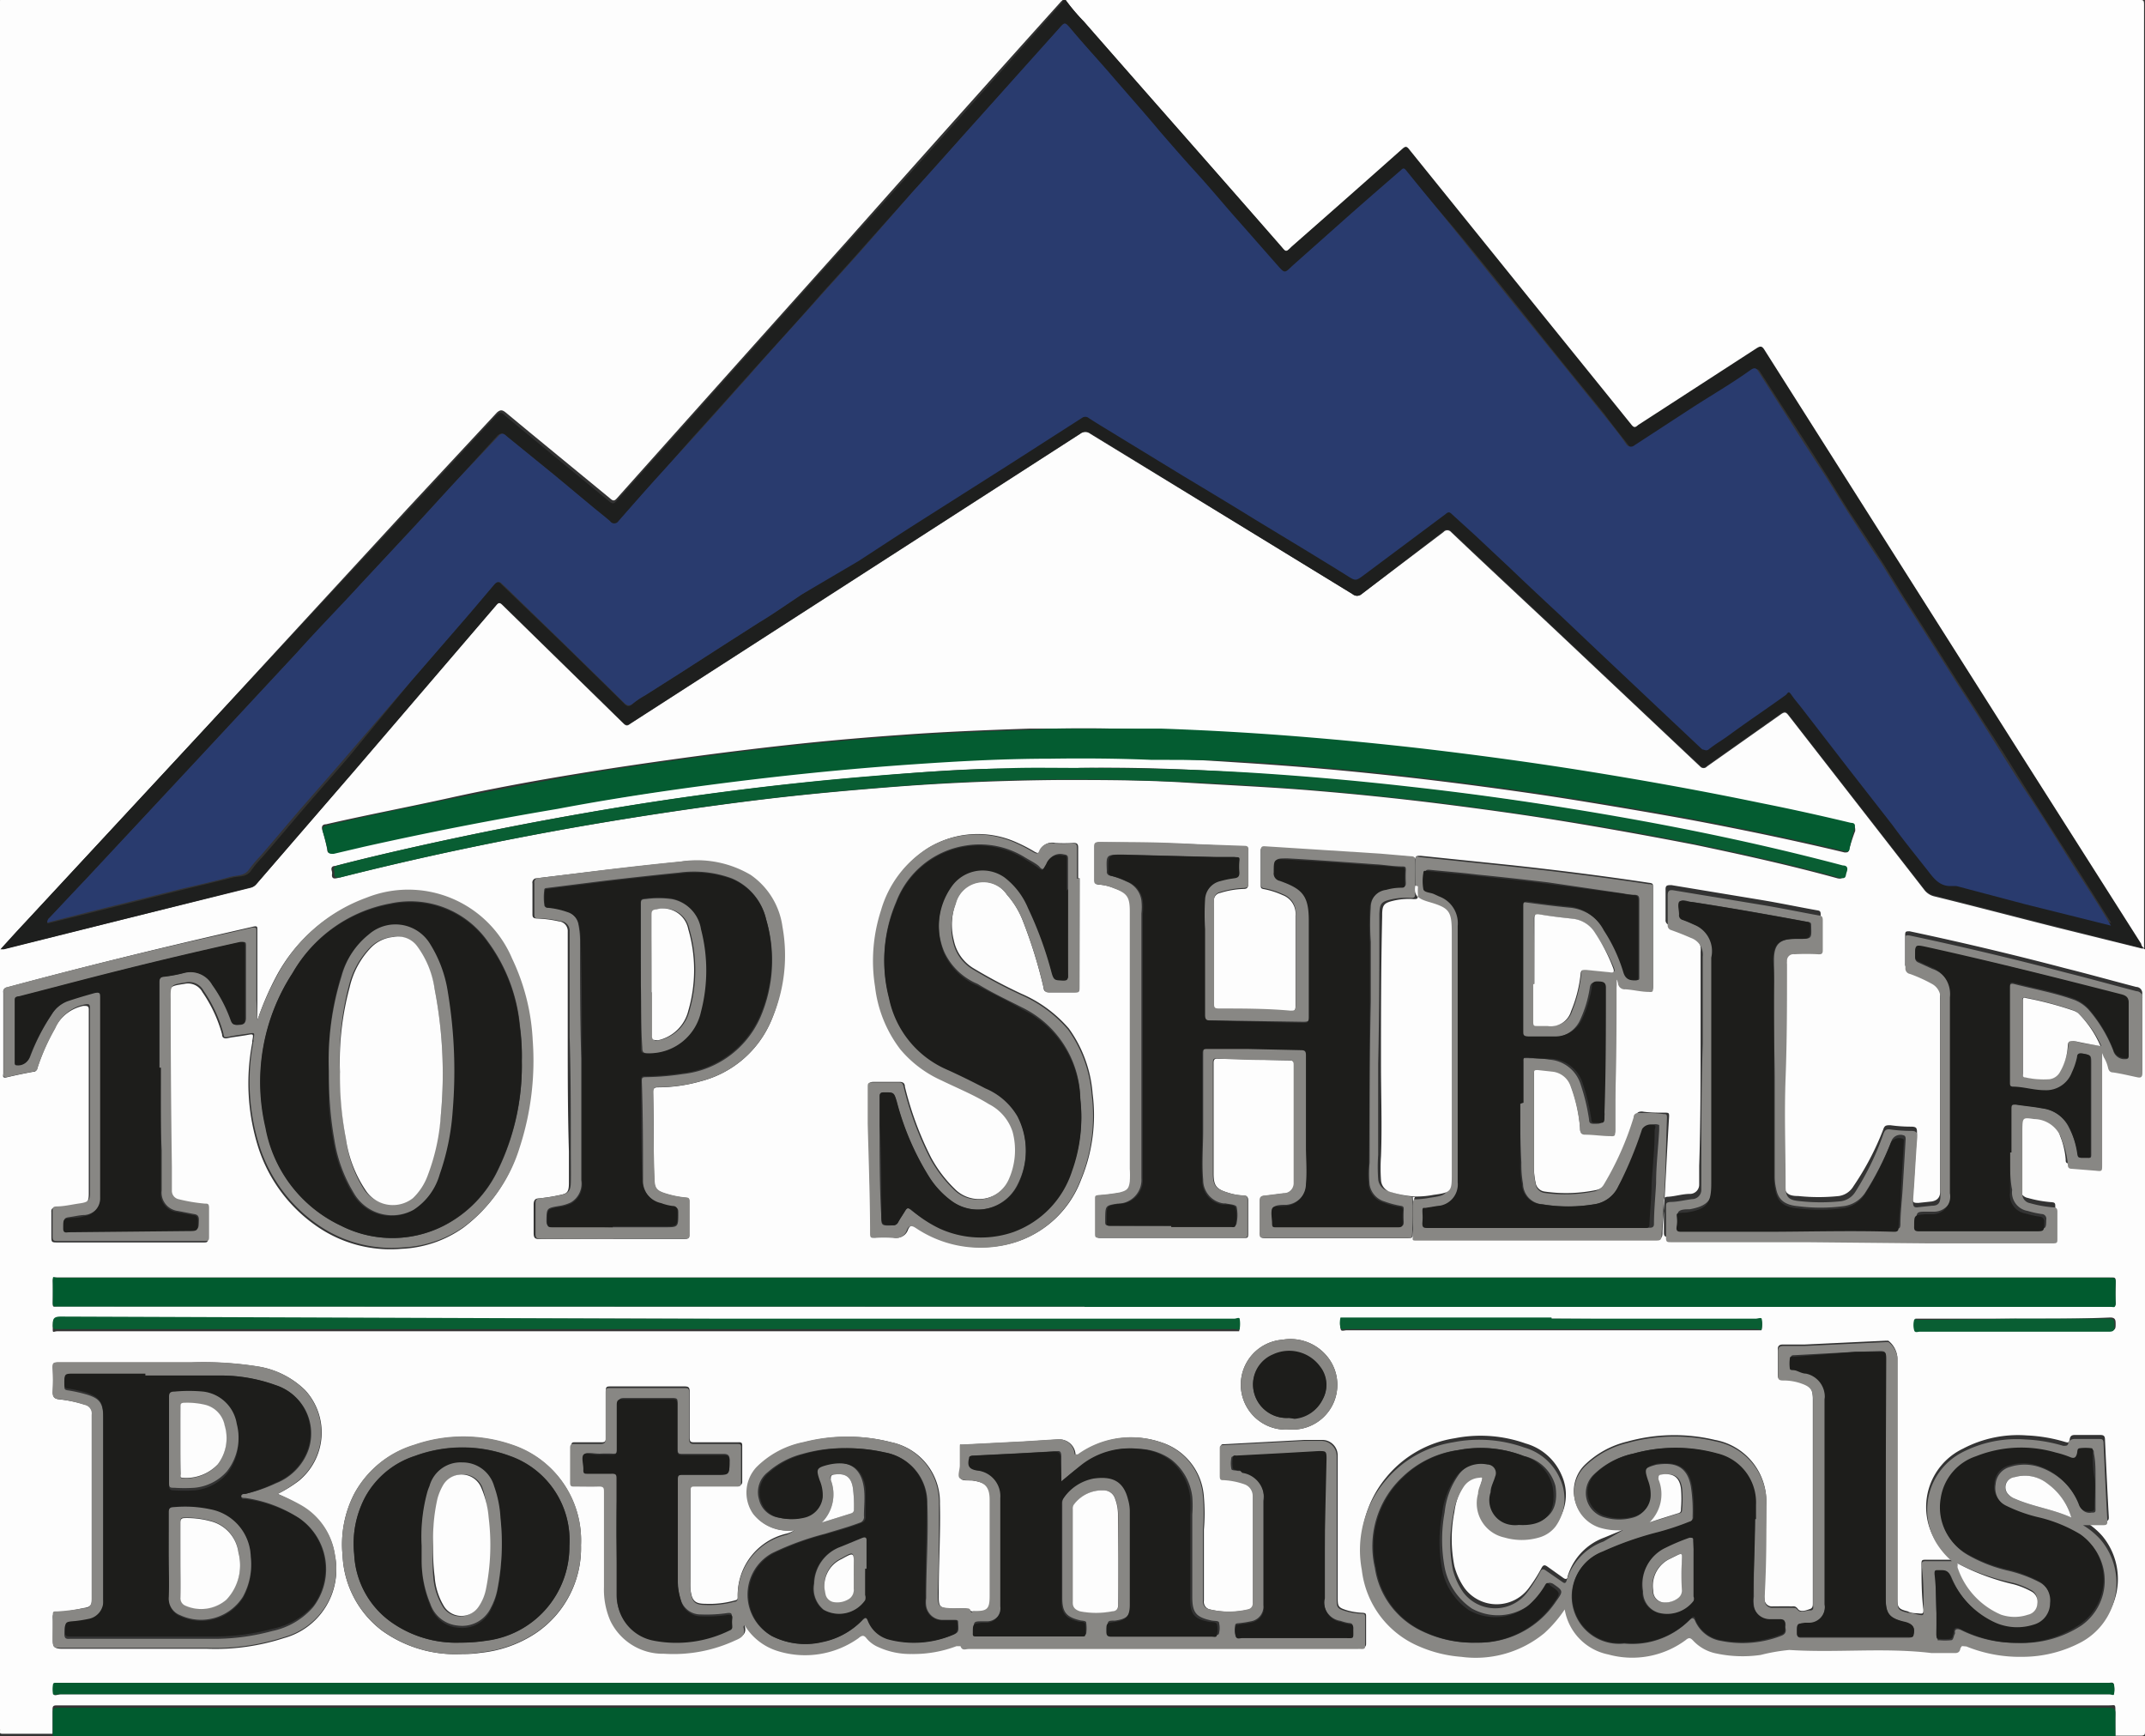 <svg id="Layer_1" data-name="Layer 1" xmlns="http://www.w3.org/2000/svg" width="90.6" height="73.33" viewBox="0 0 90.6 73.33"><rect x="0" y="0" width="90.6" height="73.33" fill="#333333" stroke="none"/><title>tsb</title><path d="M93.24,42V75c0,.17,0,.21-.2.21-.35,0-.7,0-1.05,0,0-.32,0-.64,0-1s0-.28-.26-.28H5.08c-.16,0-.23,0-.22.2,0,.34,0,.68,0,1H2.78c-.11,0-.16,0-.14-.13a.17.17,0,0,0,0-.07q0-36.47,0-72.92c0-.16,0-.2.21-.2H47.56c0,.08-.05.12-.1.16q-4.5,5-9,10.07-4.89,5.46-9.77,10.92c-.1.11-.16.11-.28,0-1.47-1.21-2.94-2.41-4.41-3.63-.15-.12-.23-.12-.37,0l-3.77,4.05L11,33,3.68,40.89c-.34.35-.66.71-1,1.09h.15L13.24,39.4a.46.46,0,0,0,.22-.14l4.14-4.79,6-7c.1-.12.15-.12.27,0l5.11,5c.11.11.18.09.29,0l19-12.24a.34.34,0,0,1,.42,0L59.77,27a.29.29,0,0,0,.38,0l3.46-2.62a.21.21,0,0,1,.32,0c1.41,1.34,2.84,2.67,4.26,4l6.26,5.9a.19.19,0,0,0,.29,0l3.13-2.21c.16-.11.21-.08.32.06l5.72,7.35a.74.74,0,0,0,.41.28c1.75.43,3.49.89,5.24,1.33ZM62.42,39.31h0c0-.34,0-.67,0-1,0-.15,0-.21-.19-.22L60.93,38l-4.86-.31c-.12,0-.18,0-.18.15,0,.48,0,1,0,1.44,0,.11,0,.16.14.18a3.39,3.39,0,0,1,.78.25.84.84,0,0,1,.55.87c0,1.28,0,2.56,0,3.83,0,.19-.06.22-.23.22-1,0-2-.07-3-.09-.17,0-.22-.05-.22-.22,0-1.34,0-2.67,0-4a2.6,2.6,0,0,1,0-.39.32.32,0,0,1,.27-.31,3.67,3.67,0,0,1,1-.17c.12,0,.18-.05.18-.19,0-.46,0-.93,0-1.4,0-.13,0-.18-.17-.19L53,37.56c-1.29-.05-2.58-.06-3.87-.08-.16,0-.22,0-.22.2,0,.47,0,.94,0,1.4,0,.12,0,.18.16.19a2.06,2.06,0,0,1,.64.15c.6.21.71.36.71,1q0,5.43,0,10.86a4.55,4.55,0,0,1,0,.53c0,.32-.12.39-.44.47a8.81,8.81,0,0,1-.88.11c-.12,0-.15,0-.15.16q0,.74,0,1.47c0,.13,0,.17.16.17H55.2c.13,0,.16,0,.16-.17,0-.47,0-.95,0-1.42,0-.15-.06-.19-.2-.2a2.41,2.41,0,0,1-.65-.12c-.49-.15-.61-.29-.61-.81,0-1.56,0-3.11,0-4.67,0-.15.05-.19.19-.18,1,0,2,.06,3,.07.19,0,.22.07.22.25,0,1.5,0,3,0,4.51,0,.15,0,.3,0,.45a.42.42,0,0,1-.44.41l-.79.1c-.15,0-.22.06-.21.23,0,.44,0,.88,0,1.31,0,.2,0,.25.24.25h6c.07,0,.19,0,.2-.1a11.24,11.24,0,0,0,0-1.64h.1c-.08.09,0,.2-.06.3a11.86,11.86,0,0,1,0,1.33c0,.09,0,.11.12.11l.57,0,5.61,0c1.34,0,2.67,0,4,0,.14,0,.2,0,.21-.19,0-.37.05-.74.07-1.11.07-1.28.13-2.56.21-3.84,0-.12,0-.16-.14-.16-.35,0-.7,0-1-.05-.17,0-.22.05-.27.19a12.69,12.69,0,0,1-1.25,2.82.63.63,0,0,1-.39.3,6.31,6.31,0,0,1-2.21.07.44.44,0,0,1-.38-.38,3.13,3.13,0,0,1-.07-.75c0-.85,0-1.7,0-2.56,0-.44,0-.89,0-1.33,0-.12,0-.18.16-.17l.64.07a.91.91,0,0,1,.75.62,6.67,6.67,0,0,1,.4,1.81c0,.15,0,.23.22.23.35,0,.71,0,1.06.06.16,0,.2,0,.2-.19,0-.43,0-.87,0-1.31,0-1.61,0-3.22.06-4.82v-.29a.25.25,0,0,1,.06.13.28.28,0,0,0,.31.28c.33,0,.66.07,1,.11.13,0,.17,0,.17-.16,0-1.4,0-2.8,0-4.2,0-.14,0-.17-.18-.19-1.92-.29-3.84-.53-5.77-.74l-3.87-.4c-.16,0-.23,0-.22.2S62.42,39,62.42,39.31Zm-14,17.78H91.79c.13,0,.23,0,.21-.18s0-.53,0-.8,0-.25-.25-.25H5.05c-.13,0-.19,0-.18.17s0,.57,0,.85,0,.2.2.2Zm22.74,9.44-.75.31a2.52,2.52,0,0,0-1.56,1.65c0,.13-.1.12-.19.05L68,68.07c-.11-.08-.18-.08-.25.06a6.4,6.4,0,0,1-.54.85,1.69,1.69,0,0,1-2.71,0,2.92,2.92,0,0,1-.43-.93,5.88,5.88,0,0,1,0-2.29,2.92,2.92,0,0,1,.46-1.24.85.85,0,0,1,.63-.37c.12,0,.15,0,.12.13s-.11.36-.15.54a1.48,1.48,0,0,0,1.11,1.85,2.62,2.62,0,0,0,1.47,0,1.34,1.34,0,0,0,.69-.46,2,2,0,0,0,.2-2,2.34,2.34,0,0,0-1.52-1.34,5.68,5.68,0,0,0-3-.22,4.66,4.66,0,0,0-2.92,1.69,4.53,4.53,0,0,0-.94,3.7,4,4,0,0,0,2.42,3.23,5.47,5.47,0,0,0,1.78.44,4.56,4.56,0,0,0,3.51-1,5.4,5.4,0,0,0,.86-1,2.33,2.33,0,0,0,1.84,1.9,3.8,3.8,0,0,0,3.26-.6c.14-.09.2-.08.31,0a1.82,1.82,0,0,0,1,.56,5.34,5.34,0,0,0,1.87.06,7.84,7.84,0,0,1,1.21-.21c2,.12,4-.11,6,.13.31,0,.62,0,.94,0,.15,0,.24,0,.28-.18s.11-.15.25-.1a6,6,0,0,0,2.37.44,5.31,5.31,0,0,0,2.47-.61,2.84,2.84,0,0,0,.85-4.32,3.19,3.19,0,0,0-.76-.63h.86c.15,0,.18-.06.17-.19-.06-1.08-.11-2.16-.16-3.24,0-.18-.06-.21-.22-.21h-1c-.14,0-.24,0-.27.18s-.09.14-.21.11a6.61,6.61,0,0,0-1.6-.27,5,5,0,0,0-2.7.56A2.73,2.73,0,0,0,84.41,67a3.38,3.38,0,0,0,.66.78c-.39,0-.73,0-1.07,0-.17,0-.21,0-.2.21,0,.63,0,1.26.08,1.89,0,.15,0,.19-.17.17s-.33,0-.49-.09c-.4-.1-.44-.16-.44-.58,0-3.38,0-6.76,0-10.15a1,1,0,0,0-.38-.7s-.09,0-.14,0l-3.38.16-.93,0c-.16,0-.23.06-.22.24q0,.53,0,1c0,.16,0,.22.21.22a2.25,2.25,0,0,1,.72.11c.45.15.55.28.55.75v8.6c0,.1,0,.21-.12.25s-.39.16-.51,0-.2-.1-.32-.11-.5,0-.75,0a.31.31,0,0,1-.34-.32,1,1,0,0,1,0-.25c0-1.23.06-2.46.07-3.69a2.64,2.64,0,0,0-2.16-2.77,7.4,7.4,0,0,0-3.71.07,3.86,3.86,0,0,0-1.81,1,1.56,1.56,0,0,0,.62,2.57A2.65,2.65,0,0,0,71.19,66.53ZM47.12,32.68h-1c-1.77.06-3.55.13-5.33.26-1.43.1-2.86.22-4.29.37s-3.09.35-4.64.56-3.28.46-4.92.73-3.52.61-5.28,1-3.51.72-5.25,1.12c-.14,0-.2.08-.16.24a8,8,0,0,1,.21.81c0,.19.11.19.25.15l1.28-.3q4.06-.91,8.18-1.6c2.11-.36,4.21-.68,6.33-1,1.44-.19,2.89-.37,4.35-.51s3-.28,4.47-.38c1.89-.13,3.79-.21,5.69-.23,1.41,0,2.83,0,4.25.05,1.22,0,2.44.08,3.66.16,1.9.12,3.8.27,5.7.47,1.57.16,3.15.35,4.72.56s2.93.41,4.39.65,3,.5,4.51.78c2.11.4,4.22.84,6.31,1.34.12,0,.16,0,.19-.11A8.59,8.59,0,0,1,81,37c0-.15,0-.21-.15-.25-1.25-.3-2.51-.58-3.77-.83-2.55-.53-5.11-1-7.69-1.4-2.21-.35-4.44-.65-6.66-.91q-2.62-.3-5.25-.51-2.88-.23-5.77-.33C50.19,32.67,48.7,32.65,47.12,32.68ZM36.2,66.53a1.15,1.15,0,0,1-.35.15,2.66,2.66,0,0,0-2.05,2.66c0,.1,0,.13-.13.16a3.94,3.94,0,0,1-1.23.14c-.45,0-.57-.13-.63-.57a2.72,2.72,0,0,1,0-.49V64.84c0-.15,0-.2.19-.2h1.81c.14,0,.19-.05.18-.19V63c0-.14,0-.19-.18-.18H32c-.18,0-.23,0-.23-.22,0-.64,0-1.29,0-1.93,0-.17-.05-.21-.22-.21H28.45c-.18,0-.23,0-.22.22,0,.64,0,1.28,0,1.91,0,.17,0,.24-.22.23H26.94c-.12,0-.17,0-.17.16q0,.74,0,1.47c0,.14.06.17.18.17.34,0,.67,0,1,0s.25.06.25.25c0,1.33,0,2.67,0,4a3.3,3.3,0,0,0,.27,1.42,2.46,2.46,0,0,0,2.27,1.39,6.19,6.19,0,0,0,3-.56c.26-.11.44-.21.36-.53,0,0,0-.08.05-.1a2.48,2.48,0,0,0,1.37,1.07,3.89,3.89,0,0,0,3.42-.53c.14-.09.23-.13.35,0a1.31,1.31,0,0,0,.5.37,3.23,3.23,0,0,0,1.4.29,5.11,5.11,0,0,0,1.9-.33c.05,0,.16-.09.17,0,.07.21.22.12.34.12H60a1.33,1.33,0,0,1,.2,0c.1,0,.14-.05.14-.15V70.18c0-.11,0-.15-.15-.16a2.76,2.76,0,0,1-.64-.1c-.39-.12-.41-.16-.41-.57v-6a.65.65,0,0,0-.65-.63l-.75,0-3.38.18c-.12,0-.16,0-.16.17,0,.38,0,.76,0,1.13,0,.15.05.17.18.18a3.13,3.13,0,0,1,.85.17.52.52,0,0,1,.36.49v4.58a.24.24,0,0,1-.19.26,3.54,3.54,0,0,1-1.65,0,.33.33,0,0,1-.26-.37c0-1,0-2,0-3a8,8,0,0,0,0-1.38,2.59,2.59,0,0,0-1.81-2.31,3.84,3.84,0,0,0-3.48.52s-.07.08-.13,0a.68.68,0,0,0-.73-.64l-1.42.09-2.55.13c-.12,0-.16,0-.15.16s0,.49,0,.73-.08.42,0,.54.35.06.53.09c.43.07.74.18.73.81,0,1.36,0,2.71,0,4.07,0,.57-.11.67-.68.64,0,0-.11,0-.12,0s-.15-.11-.25-.12-.34,0-.51,0c-.63,0-.64-.06-.63-.69,0-1.25.08-2.49.05-3.74a2.58,2.58,0,0,0-2.05-2.59,7.36,7.36,0,0,0-3.67,0,3.87,3.87,0,0,0-2,1.07,1.58,1.58,0,0,0-.14,1.95A1.85,1.85,0,0,0,36.2,66.53ZM91.43,46.38h.06a1.46,1.46,0,0,1,.18.45c0,.12.09.16.21.19.34,0,.67.13,1,.2.17,0,.24,0,.24-.18,0-1,0-2.1,0-3.14a.26.26,0,0,0-.25-.31c-1-.26-2-.54-3-.79q-3.27-.86-6.57-1.56c-.15,0-.19,0-.19.15,0,.41,0,.82,0,1.22a.23.23,0,0,0,.19.25,6.18,6.18,0,0,1,.91.41.69.69,0,0,1,.38.69c0,.73,0,1.46,0,2.18,0,1.83,0,3.65,0,5.48,0,.2,0,.4,0,.6s-.07.38-.36.43l-.56.06c-.19,0-.25,0-.24-.23.07-.9.11-1.8.18-2.71,0-.2,0-.28-.25-.28a6.36,6.36,0,0,1-.87-.06c-.18,0-.25,0-.31.19A11.75,11.75,0,0,1,80.93,52a.86.86,0,0,1-.62.42,8.15,8.15,0,0,1-1.71,0c-.48,0-.59-.15-.63-.62v-.14c0-1.49,0-3,0-4.47s0-3.18.06-4.78a.57.57,0,0,1,0-.13.27.27,0,0,1,.31-.29,9,9,0,0,1,1,0c.15,0,.2,0,.2-.17,0-.43,0-.85,0-1.27,0-.13,0-.18-.17-.2-.78-.14-1.54-.3-2.32-.43l-3.81-.63c-.18,0-.26,0-.25.21,0,.42,0,.83,0,1.25a.2.2,0,0,0,.15.22c.28.1.56.21.83.33a.75.75,0,0,1,.5.8c0,1.22,0,2.44,0,3.67,0,1.79,0,3.58-.06,5.38,0,.26,0,.52,0,.78a.39.39,0,0,1-.39.4c-.31,0-.61.1-.92.12-.15,0-.19.06-.18.2,0,.42,0,.84,0,1.25,0,.2,0,.25.23.25l5.65,0,5.23.05,5.21,0c.16,0,.22,0,.21-.21,0-.37,0-.75,0-1.13,0-.12,0-.17-.16-.18a5.09,5.09,0,0,1-1-.18.39.39,0,0,1-.32-.42c0-.9,0-1.81,0-2.71,0-.49,0-.49.5-.42a1.24,1.24,0,0,1,1.18.92,3.36,3.36,0,0,1,.24,1c0,.12,0,.17.17.18l1,.08c.28,0,.28,0,.28-.25,0-1.24,0-2.48,0-3.72ZM13.51,45v-.89c0-1,0-1.95,0-2.93,0-.13,0-.17-.16-.14l-1,.23C9.17,42,6,42.78,2.93,43.61a.18.18,0,0,0-.15.22v1c0,.81,0,1.61,0,2.41,0,.08-.06.21.13.17.38-.09.76-.17,1.15-.24.1,0,.13-.07.16-.16a9,9,0,0,1,.71-1.62,1.72,1.72,0,0,1,1.23-1c.17,0,.23,0,.23.16,0,.59,0,1.18,0,1.76,0,2,0,4,0,6,0,.36-.06.43-.43.48s-.64.1-1,.13c-.13,0-.16.07-.15.18v1c0,.28,0,.28.29.28l4,0c.71,0,1.43,0,2.14,0,.14,0,.19,0,.18-.19,0-.4,0-.81,0-1.21,0-.14-.06-.16-.18-.18a7.08,7.08,0,0,1-1.12-.19.36.36,0,0,1-.27-.36c0-.33,0-.66,0-1q0-3.52-.05-7.07c0-.64,0-.62.63-.72a.69.69,0,0,1,.76.35,5.9,5.9,0,0,1,.83,1.78c0,.14.08.2.25.16s.54-.08.81-.13.27-.05.22.23a.14.14,0,0,0,0,.07,9,9,0,0,0,.25,4.45,6.43,6.43,0,0,0,2.55,3.38,5.45,5.45,0,0,0,3.49.9,4.86,4.86,0,0,0,2.63-.9,6.56,6.56,0,0,0,2.32-3.32,11.82,11.82,0,0,0,.55-4.54,9,9,0,0,0-.87-3.44,4.76,4.76,0,0,0-6.15-2.57,6.94,6.94,0,0,0-3.77,3.28A12.45,12.45,0,0,0,13.51,45ZM48.39,73.46H91.72c.07,0,.19,0,.2,0a1,1,0,0,0,0-.41c0-.12-.15-.07-.23-.07H5s-.08,0-.08.06a1.18,1.18,0,0,0,0,.42c0,.09.19,0,.29,0ZM48.24,39h-.06c0-.43,0-.86,0-1.29,0-.17-.06-.21-.22-.2a6.42,6.42,0,0,1-.76,0,.53.53,0,0,0-.62.32c-.05.14-.13.11-.24.05a6.65,6.65,0,0,0-.75-.39,4,4,0,0,0-3.69.2,4.61,4.61,0,0,0-2,2.65,6.89,6.89,0,0,0-.25,3.22,5.37,5.37,0,0,0,1.07,2.65,4.88,4.88,0,0,0,1.74,1.31c.66.34,1.35.62,2,1a2,2,0,0,1,1,1.17,3,3,0,0,1-.16,2,1.43,1.43,0,0,1-2.33.43,5.49,5.49,0,0,1-1-1.32,13.78,13.78,0,0,1-1.11-3c0-.16-.1-.21-.26-.2-.36,0-.71,0-1.07,0-.16,0-.2.06-.19.21l0,1.54c0,1.54.07,3.09.1,4.64,0,.15.05.19.19.18a5.08,5.08,0,0,1,.78,0,.5.5,0,0,0,.58-.32c.08-.2.18-.23.38-.1a4.89,4.89,0,0,0,3.68.74,4.37,4.37,0,0,0,3.25-2.75,7.09,7.09,0,0,0,.49-3.64,5.41,5.41,0,0,0-1-2.75,5.53,5.53,0,0,0-2-1.47,21.71,21.71,0,0,1-2-1.06,1.8,1.8,0,0,1-.86-1.19A2.67,2.67,0,0,1,43,40.07a1.2,1.2,0,0,1,2.17-.38,3.65,3.65,0,0,1,.67,1.1,20.27,20.27,0,0,1,.88,2.84c0,.13.09.18.23.18h1c.28,0,.28,0,.28-.29Zm-.05-4.63c-1,0-2,0-3,0-1.93,0-3.85.17-5.77.33-2.09.17-4.16.39-6.23.66s-3.83.54-5.74.87c-2.4.41-4.8.89-7.18,1.42-1.16.26-2.32.53-3.47.83-.15,0-.19.09-.14.23a.37.37,0,0,1,0,.15c0,.15.08.17.24.13,3.35-.85,6.73-1.56,10.14-2.16,2.66-.46,5.33-.86,8-1.18,1.78-.21,3.57-.37,5.36-.51,2.34-.18,4.69-.27,7-.29,1.77,0,3.54,0,5.31.11s3.62.19,5.42.34,3.35.31,5,.51c1.85.23,3.7.48,5.54.78s3.72.64,5.57,1c2,.42,4,.86,6,1.41.28.07.24-.11.3-.24s0-.23-.16-.28c-3-.8-6.07-1.44-9.14-2s-6.1-1-9.17-1.33q-3.27-.37-6.55-.58C53.14,34.4,50.67,34.3,48.19,34.34ZM29.93,57.6H5.21c-.34,0-.33,0-.34.33s0,.2.21.2h49.7c.07,0,.19,0,.2,0a1.29,1.29,0,0,0,0-.44c0-.12-.15,0-.23,0Zm-1.39-3.37v0h3c.12,0,.21,0,.21-.15,0-.48,0-1,0-1.42,0-.12,0-.15-.15-.17a4.13,4.13,0,0,1-.85-.17c-.39-.12-.47-.22-.48-.64-.05-1.21,0-2.43-.05-3.65,0-.15.06-.2.21-.2a6.62,6.62,0,0,0,1.82-.26A4.42,4.42,0,0,0,35.22,45a6.78,6.78,0,0,0,.39-3.93,3.18,3.18,0,0,0-1.34-2.19,4.45,4.45,0,0,0-2.94-.57c-1,.1-2.07.22-3.11.34L25.31,39a.18.18,0,0,0-.18.22c0,.44,0,.88,0,1.31,0,.13.05.16.17.17a4.94,4.94,0,0,1,.94.12.41.41,0,0,1,.38.44c0,.08,0,.15,0,.22,0,1.41,0,2.82,0,4.23,0,1.61,0,3.22.05,4.83,0,.44,0,.89,0,1.33s-.11.45-.44.52a7.55,7.55,0,0,1-.83.13c-.17,0-.22.1-.22.26,0,.4,0,.8,0,1.2,0,.23.07.26.28.26ZM14.37,65a5.57,5.57,0,0,0,.89-.55,2.64,2.64,0,0,0,.27-3.83,3.66,3.66,0,0,0-2-1,14.69,14.69,0,0,0-2.81-.17H5.1c-.18,0-.24.05-.23.24a8.34,8.34,0,0,1,0,1c0,.24.09.3.3.32a5.55,5.55,0,0,1,1.06.22.37.37,0,0,1,.3.42q0,3.87,0,7.74c0,.3-.06.39-.36.43A9.3,9.3,0,0,1,5.09,70c-.19,0-.23.08-.22.25s0,.58,0,.87,0,.42.4.42h6.12a9.34,9.34,0,0,0,3.24-.45,3,3,0,0,0,2.16-3.47,2.89,2.89,0,0,0-1.49-2.14A8,8,0,0,0,14.37,65Zm7.81,6.76a4.65,4.65,0,0,0,.77-.05,5.16,5.16,0,0,0,2.28-.8,4.33,4.33,0,0,0,1.95-3.74,4.25,4.25,0,0,0-2.9-4.23,6.32,6.32,0,0,0-4.14,0A4.27,4.27,0,0,0,17.6,65a4.67,4.67,0,0,0-.49,2.6,4.21,4.21,0,0,0,1.66,3.17A5.31,5.31,0,0,0,22.18,71.76Zm46-14.16H59.36s-.08,0-.09,0a.93.93,0,0,0,0,.44c0,.11.16.05.24.05H76.84c.07,0,.18,0,.2,0a1.09,1.09,0,0,0,0-.44c0-.11-.17,0-.26,0ZM57.1,62.28h.25a1.89,1.89,0,0,0,1.5-2.87,2,2,0,0,0-2.05-.92,1.9,1.9,0,0,0,.3,3.79ZM87.72,57.6h-4c-.06,0-.16,0-.18,0a.82.82,0,0,0,0,.44c0,.12.15.06.23.06h8c.22,0,.23-.09.23-.26s0-.29-.23-.29C90.39,57.61,89.05,57.6,87.72,57.6Z" transform="translate(-2.64 -1.91)" fill="#fdfdfd"/><path d="M47.65,1.91H93c.17,0,.2,0,.2.2V42c-.09,0-.11-.14-.16-.21l-5.16-8.12L77.17,16.76c-.11-.18-.18-.17-.34-.07l-5,3.24c-.11.07-.17.09-.27,0-1.49-1.86-3-3.71-4.5-5.57L62.13,8.22c-.09-.11-.14-.09-.24,0q-2.34,2.08-4.7,4.15c-.23.2-.23.2-.42,0C54,9.16,51.2,6,48.42,2.82A8.41,8.41,0,0,1,47.65,1.91Z" transform="translate(-2.64 -1.91)" fill="#fefefe"/><path d="M47.65,1.91a8.41,8.41,0,0,0,.77.91C51.2,6,54,9.16,56.77,12.33c.19.23.19.23.42,0q2.36-2.07,4.7-4.15c.1-.08.15-.1.24,0l4.93,6.11c1.5,1.86,3,3.71,4.5,5.57.1.12.16.1.27,0l5-3.24c.16-.1.23-.11.34.07L87.92,33.65l5.16,8.12c0,.07.07.16.16.21v0l-3.68-.93c-1.75-.44-3.49-.9-5.24-1.33a.74.74,0,0,1-.41-.28l-5.72-7.35c-.11-.14-.16-.17-.32-.06l-3.13,2.21a.19.19,0,0,1-.29,0l-6.26-5.9c-1.42-1.34-2.85-2.67-4.26-4a.21.21,0,0,0-.32,0L60.15,27a.29.29,0,0,1-.38,0L48.7,20.21a.34.34,0,0,0-.42,0l-19,12.24c-.11.07-.18.09-.29,0l-5.11-5c-.12-.11-.17-.11-.27,0l-6,7-4.14,4.79a.46.46,0,0,1-.22.14L2.81,42H2.66c.36-.38.68-.74,1-1.09L11,33l8.83-9.49,3.77-4.05c.14-.15.22-.15.37,0,1.47,1.22,2.94,2.42,4.41,3.63.12.1.18.1.28,0q4.88-5.47,9.77-10.92,4.52-5,9-10.07s.11-.08.1-.16Zm-43,39,1.82-.45,4-1c.65-.16,1.3-.31,2-.49.27-.07.59,0,.78-.3a5.15,5.15,0,0,1,.47-.56c.62-.71,1.22-1.43,1.83-2.14s1.22-1.39,1.82-2.09L20,30.68l2.13-2.47c.47-.54.92-1.08,1.38-1.62.1-.12.2-.14.31,0l.15.14,2.43,2.34,1.87,1.83.73.72c.11.12.21.17.37,0a3.48,3.48,0,0,1,.51-.34l1.48-.94,1.85-1.19,1.47-.94c.62-.37,1.22-.8,1.83-1.2l2.4-1.52c.77-.5,1.54-1,2.31-1.5l4-2.54,3.12-2a.23.23,0,0,1,.28,0c.41.27.84.52,1.26.78l2.67,1.63c1,.62,2.06,1.26,3.1,1.88L57.73,25c.59.36,1.17.7,1.74,1.07s.41.3.8,0L63.7,23.5c.11-.09.17-.08.26,0l1,.91L66.4,25.8c.72.69,1.45,1.37,2.18,2.05L70,29.16l3.18,3,1.37,1.29c.08.08.16.13.27,0,.28-.23.59-.4.87-.61.79-.58,1.6-1.12,2.39-1.69.1-.07.16-.07.24,0s.28.36.42.54l2,2.59,1.84,2.36c.48.62,1,1.25,1.45,1.87.26.33.5.7,1,.71l.26,0,2.91.77,2.81.7.81.2s0,0,0,0c-.58-.91-1.15-1.83-1.73-2.73s-1.16-1.81-1.73-2.71-1.24-2-1.87-2.95c-.39-.62-.79-1.23-1.19-1.85l-1.43-2.26-.79-1.23-.9-1.46c-.44-.68-.88-1.35-1.31-2s-.78-1.26-1.18-1.88c-.5-.79-1-1.57-1.52-2.36L77,17.64c-.08-.14-.15-.18-.31-.08-.82.54-1.64,1.06-2.46,1.59l-2.47,1.61a.23.23,0,0,1-.34-.05c-.34-.44-.69-.87-1-1.3-.95-1.17-1.9-2.33-2.84-3.51s-1.88-2.35-2.83-3.52S62.92,10.22,62,9.13c-.08-.1-.12-.09-.2,0-.82.71-1.64,1.42-2.45,2.14l-2.16,1.92c-.3.27-.31.27-.58,0-.59-.66-1.18-1.32-1.76-2s-1.21-1.42-1.84-2.1c-.47-.52-.93-1.05-1.39-1.58-.67-.78-1.36-1.54-2-2.32S48.42,3.8,47.83,3.09c-.2-.24-.23-.24-.43,0L46.09,4.56,43.89,7c-.9,1-1.78,2-2.69,3l-1.94,2.17c-.63.72-1.28,1.43-1.92,2.14-1,1.15-2.05,2.29-3.08,3.44-.79.88-1.57,1.76-2.37,2.64L30.48,22c-.58.64-1.15,1.29-1.72,1.94a.21.21,0,0,1-.35,0c-.24-.21-.49-.4-.73-.6L26.09,22,24,20.31c-.13-.11-.22-.12-.35,0L22,22.12c-.78.84-1.54,1.69-2.33,2.53l-1.78,1.91c-.89,1-1.8,1.92-2.69,2.89l-3.44,3.7-2.33,2.5L6.25,39.06c-.5.54-1,1.07-1.52,1.61A.24.24,0,0,0,4.64,40.87Z" transform="translate(-2.64 -1.91)" fill="#1e1f1e"/><path d="M4.87,75.23c0-.34,0-.68,0-1,0-.18.06-.2.22-.2H91.73c.21,0,.27.06.26.28s0,.63,0,1Z" transform="translate(-2.64 -1.91)" fill="#015b2f"/><path d="M48.45,57.09H5.07c-.17,0-.21,0-.2-.2s0-.57,0-.85,0-.19.18-.17h86.7c.2,0,.27,0,.25.25s0,.54,0,.8-.08.18-.21.18H48.45Z" transform="translate(-2.64 -1.91)" fill="#015b2f"/><path d="M71.19,66.53a2.65,2.65,0,0,1-1-.11,1.56,1.56,0,0,1-.62-2.57,3.86,3.86,0,0,1,1.81-1,7.4,7.4,0,0,1,3.71-.07,2.64,2.64,0,0,1,2.16,2.77c0,1.23,0,2.46-.07,3.69a1,1,0,0,0,0,.25.31.31,0,0,0,.34.32c.25,0,.5,0,.75,0s.21,0,.32.11.34,0,.51,0,.12-.15.12-.25v-8.6c0-.47-.1-.6-.55-.75a2.25,2.25,0,0,0-.72-.11c-.18,0-.22-.06-.21-.22q0-.53,0-1c0-.18.06-.23.22-.24l.93,0,3.38-.16s.1,0,.14,0a1,1,0,0,1,.38.7c0,3.39,0,6.77,0,10.15,0,.42,0,.48.44.58.16,0,.33.06.49.09s.17,0,.17-.17c0-.63,0-1.26-.08-1.89,0-.16,0-.22.2-.21.34,0,.68,0,1.07,0a3.38,3.38,0,0,1-.66-.78,2.73,2.73,0,0,1,1.07-3.8,5,5,0,0,1,2.7-.56,6.61,6.61,0,0,1,1.6.27c.12,0,.19,0,.21-.11s.13-.18.27-.18h1c.16,0,.22,0,.22.21.05,1.08.1,2.16.16,3.24,0,.13,0,.19-.17.19h-.86a3.19,3.19,0,0,1,.76.63,2.84,2.84,0,0,1-.85,4.32,5.31,5.31,0,0,1-2.47.61,6,6,0,0,1-2.37-.44c-.14,0-.22-.06-.25.1s-.13.19-.28.18c-.32,0-.63,0-.94,0-2-.24-4,0-6-.13a7.84,7.84,0,0,0-1.21.21,5.34,5.34,0,0,1-1.87-.06,1.82,1.82,0,0,1-1-.56c-.11-.11-.17-.12-.31,0a3.8,3.8,0,0,1-3.26.6,2.33,2.33,0,0,1-1.84-1.9,5.4,5.4,0,0,1-.86,1,4.56,4.56,0,0,1-3.51,1,5.47,5.47,0,0,1-1.78-.44,4,4,0,0,1-2.42-3.23,4.53,4.53,0,0,1,.94-3.7,4.66,4.66,0,0,1,2.92-1.69,5.68,5.68,0,0,1,3,.22,2.34,2.34,0,0,1,1.52,1.34,2,2,0,0,1-.2,2,1.34,1.34,0,0,1-.69.46,2.62,2.62,0,0,1-1.47,0,1.48,1.48,0,0,1-1.11-1.85c0-.18.1-.36.15-.54s0-.14-.12-.13a.85.85,0,0,0-.63.37,2.92,2.92,0,0,0-.46,1.24,5.88,5.88,0,0,0,0,2.29,2.92,2.92,0,0,0,.43.93,1.69,1.69,0,0,0,2.71,0,6.4,6.4,0,0,0,.54-.85c.07-.14.14-.14.25-.06l.68.47c.09.07.15.08.19-.05a2.52,2.52,0,0,1,1.56-1.65Zm14.12,1.4a0,0,0,0,0,0,0h0a.4.4,0,0,0,0,.11,3.31,3.31,0,0,0,1.84,2,1.78,1.78,0,0,0,1.14,0,.49.49,0,0,0,.39-.46.48.48,0,0,0-.25-.52,3.38,3.38,0,0,0-.74-.3A9.84,9.84,0,0,1,85.31,67.93Zm-8.54-1.86h0c0-.2,0-.4,0-.6a2.13,2.13,0,0,0-1.63-2.17,6.57,6.57,0,0,0-3.52,0,3.39,3.39,0,0,0-1.66.88A1.07,1.07,0,0,0,70.44,66a2.15,2.15,0,0,0,1.18,0,.94.94,0,0,0,.69-.86,1.67,1.67,0,0,0-.11-.66c-.17-.51-.14-.56.39-.71l0,0c.72-.11,1.31,0,1.47.93a6.66,6.66,0,0,1,.07,1.26.23.23,0,0,1-.18.26,11.43,11.43,0,0,1-1.29.42,13.81,13.81,0,0,0-2.34.82,2,2,0,0,0,.92,3.86,3.41,3.41,0,0,0,2.77-1c.11-.1.16-.08.21,0a1.44,1.44,0,0,0,1.12.89A4.53,4.53,0,0,0,77.86,71c.16-.06.23-.14.2-.31a.29.29,0,0,1,0-.13c0-.16-.06-.21-.2-.22h-.44a.71.71,0,0,1-.7-.63,1.54,1.54,0,0,1,0-.37C76.71,68.22,76.74,67.14,76.77,66.07Zm11.07,5.22a4.53,4.53,0,0,0,2.71-.73,2.32,2.32,0,0,0,0-3.8,6.16,6.16,0,0,0-1.7-.7,6.35,6.35,0,0,1-1.46-.52.89.89,0,0,1-.46-.94.82.82,0,0,1,.61-.74,2,2,0,0,1,1.22,0,2.8,2.8,0,0,1,1.73,1.63.42.42,0,0,0,.49.3c.14,0,.18,0,.17-.18,0-.42,0-.85,0-1.27s0-.71-.07-1.06c0-.06,0-.14-.06-.15a2,2,0,0,0-.49,0c-.1,0-.1.16-.12.25s-.1.2-.27.13a4.21,4.21,0,0,0-.63-.2,5.17,5.17,0,0,0-3.36.16,2.21,2.21,0,0,0-1.49,1.78,2.25,2.25,0,0,0,1.08,2.32,6.26,6.26,0,0,0,1.66.66,5.72,5.72,0,0,1,1.4.51.93.93,0,0,1,.48.93.94.94,0,0,1-.69.91,2.29,2.29,0,0,1-1.59-.07,3.73,3.73,0,0,1-1.94-2c-.08-.17-.16-.26-.36-.23h-.15c-.12,0-.15,0-.15.16,0,.71,0,1.42.08,2.13,0,.16,0,.33,0,.49s0,.12.07.12a2.66,2.66,0,0,0,.49,0c.12,0,.11-.18.17-.27a.19.19,0,0,0,0-.08c0-.14.13-.14.26-.08A5.19,5.19,0,0,0,87.84,71.29Zm-5.55-6.88V59.27c0-.27,0-.31-.31-.3L81,59l-2.55.14c-.06,0-.15,0-.16.06a1.69,1.69,0,0,0,0,.45c0,.12.18,0,.28.08s.27.08.4.12A1,1,0,0,1,79.71,61v8.69a.67.67,0,0,1-.65.78l-.18,0c-.35,0-.34,0-.34.41,0,.16.06.2.21.19h4.49c.08,0,.18,0,.22-.09.08-.3,0-.45-.32-.54-.67-.19-.86-.35-.85-1ZM65,71.28a3.9,3.9,0,0,0,3.35-1.72c.33-.46.33-.46-.12-.77,0,0,0,0,0,0s-.16-.08-.23,0a3.47,3.47,0,0,1-.74.88,2.25,2.25,0,0,1-2.45.17,2.72,2.72,0,0,1-1.15-1.73,6.35,6.35,0,0,1,0-2.34,3.29,3.29,0,0,1,.6-1.59,1.3,1.3,0,0,1,1.32-.5.36.36,0,0,1,.32.51c-.06.22-.14.43-.19.66a1.05,1.05,0,0,0,.88,1.38,1.12,1.12,0,0,0,.31,0c1,.06,1.61-.41,1.44-1.56A1.76,1.76,0,0,0,67,63.4a5,5,0,0,0-2.79-.25,4.21,4.21,0,0,0-2.34,1.14,4,4,0,0,0-1.16,3.83,3.52,3.52,0,0,0,2,2.68A4.91,4.91,0,0,0,65,71.28ZM90.13,66a2.67,2.67,0,0,0-1-1.42,1.54,1.54,0,0,0-1.4-.29.43.43,0,0,0-.32.67.71.71,0,0,0,.34.25C88.51,65.54,89.34,65.64,90.13,66Zm-17.82.2.55-.16.7-.22c.11,0,.13-.09.13-.2a4.74,4.74,0,0,0,0-.84c-.06-.49-.33-.67-.82-.6-.13,0-.17.07-.13.2A1.65,1.65,0,0,1,72.31,66.2Z" transform="translate(-2.64 -1.91)" fill="#888784"/><path d="M47.12,32.68c1.58,0,3.07,0,4.56,0q2.9.1,5.77.33,2.63.21,5.25.51c2.22.26,4.45.56,6.66.91,2.58.41,5.14.87,7.69,1.4,1.26.25,2.52.53,3.77.83.18,0,.19.1.15.25a8.59,8.59,0,0,0-.21.84c0,.11-.07.14-.19.11-2.09-.5-4.2-.94-6.31-1.34-1.5-.28-3-.54-4.51-.78s-2.92-.46-4.39-.65-3.15-.4-4.72-.56c-1.9-.2-3.8-.35-5.7-.47C53.72,34,52.5,34,51.28,34c-1.42-.06-2.84-.07-4.25-.05-1.9,0-3.8.1-5.69.23-1.49.1-3,.23-4.47.38s-2.91.32-4.35.51c-2.12.28-4.22.6-6.33,1q-4.11.69-8.18,1.6l-1.28.3c-.14,0-.22,0-.25-.15a8,8,0,0,0-.21-.81c0-.16,0-.2.16-.24q2.61-.6,5.25-1.12t5.28-1c1.64-.27,3.28-.51,4.92-.73s3.09-.4,4.64-.56,2.86-.27,4.29-.37c1.78-.13,3.56-.2,5.33-.26Z" transform="translate(-2.64 -1.91)" fill="#045c31"/><path d="M36.2,66.53a1.85,1.85,0,0,1-1.76-.7,1.58,1.58,0,0,1,.14-1.95,3.87,3.87,0,0,1,2-1.07,7.36,7.36,0,0,1,3.67,0,2.58,2.58,0,0,1,2.05,2.59c0,1.25,0,2.49-.05,3.74,0,.63,0,.66.63.69.17,0,.34,0,.51,0s.22,0,.25.12.07,0,.12,0c.57,0,.68-.07.68-.64,0-1.36,0-2.71,0-4.07,0-.63-.3-.74-.73-.81-.18,0-.42,0-.53-.09s0-.36,0-.54,0-.49,0-.73,0-.15.15-.16l2.55-.13,1.42-.09a.68.68,0,0,1,.73.64c.06,0,.09,0,.13,0a3.84,3.84,0,0,1,3.48-.52,2.59,2.59,0,0,1,1.81,2.31,8,8,0,0,1,0,1.38c0,1,0,2,0,3a.33.33,0,0,0,.26.37,3.54,3.54,0,0,0,1.65,0,.24.24,0,0,0,.19-.26V65.08a.52.52,0,0,0-.36-.49,3.13,3.13,0,0,0-.85-.17c-.13,0-.18,0-.18-.18,0-.37,0-.75,0-1.13,0-.13,0-.17.16-.17l3.38-.18.75,0a.65.65,0,0,1,.65.63v6c0,.41,0,.45.41.57a2.76,2.76,0,0,0,.64.1c.11,0,.15,0,.15.16v1.18c0,.1,0,.15-.14.15a1.33,1.33,0,0,0-.2,0H43.55c-.12,0-.27.09-.34-.12,0,0-.12,0-.17,0a5.11,5.11,0,0,1-1.9.33,3.23,3.23,0,0,1-1.4-.29,1.31,1.31,0,0,1-.5-.37c-.12-.16-.21-.12-.35,0a3.89,3.89,0,0,1-3.42.53,2.48,2.48,0,0,1-1.37-1.07c-.06,0-.06.06-.05.1.08.32-.1.42-.36.53a6.19,6.19,0,0,1-3,.56,2.46,2.46,0,0,1-2.27-1.39,3.3,3.3,0,0,1-.27-1.42c0-1.34,0-2.68,0-4,0-.19,0-.26-.25-.25s-.66,0-1,0c-.12,0-.18,0-.18-.17q0-.73,0-1.47c0-.13.05-.17.17-.16H28c.18,0,.22-.06.22-.23,0-.63,0-1.27,0-1.91,0-.18,0-.23.22-.22h3.09c.17,0,.22,0,.22.21,0,.64,0,1.29,0,1.93,0,.18.05.23.23.22h1.78c.14,0,.19,0,.18.18v1.43c0,.14,0,.19-.18.19H32c-.16,0-.19,0-.19.2v3.74a2.72,2.72,0,0,0,0,.49c.06.44.18.57.63.57a3.94,3.94,0,0,0,1.23-.14c.09,0,.13-.06.13-.16a2.66,2.66,0,0,1,2.05-2.66A1.15,1.15,0,0,0,36.2,66.53Zm11.27-2.06c0-.36,0-.67,0-1s-.08-.28-.28-.27l-1.44.08-2,.1c-.06,0-.12,0-.14.1-.08.33,0,.46.32.52a1.09,1.09,0,0,1,1,1.17v3.43c0,.36,0,.72,0,1.09a.61.61,0,0,1-.57.69l-.22,0c-.38,0-.38,0-.37.43v0c0,.11,0,.15.15.15h4.45c.06,0,.14,0,.15-.06a1.77,1.77,0,0,0,0-.46c0-.09-.16-.08-.25-.1-.59-.14-.76-.34-.76-.94v-4a.38.38,0,0,1,.07-.25,2,2,0,0,1,1.3-.86c.74-.12,1.25.07,1.45.9a1.83,1.83,0,0,1,.07.46c0,1.33,0,2.66,0,4,0,.49-.17.63-.66.7-.33,0-.32,0-.33.4,0,.16,0,.22.21.22.37,0,.73,0,1.09,0h3.21c.08,0,.2,0,.21-.09a.94.94,0,0,0,0-.44c0-.09-.19-.07-.3-.09-.67-.14-.83-.33-.83-1V65.87a4.71,4.71,0,0,0,0-.75,2.35,2.35,0,0,0-.9-1.58,2.46,2.46,0,0,0-1.29-.44,3.28,3.28,0,0,0-2.4.67C48,64,47.78,64.22,47.47,64.47Zm-9.12-1.4a6.24,6.24,0,0,0-1.82.24,3.55,3.55,0,0,0-1.46.77,1.07,1.07,0,0,0-.37,1.16,1,1,0,0,0,.82.76,2.24,2.24,0,0,0,1,0,1,1,0,0,0,.8-.87,1.62,1.62,0,0,0-.13-.72c-.15-.45-.14-.52.32-.64.81-.24,1.5,0,1.62,1,.05.39,0,.77,0,1.16a.25.25,0,0,1-.19.29c-.47.18-1,.32-1.44.46a11.87,11.87,0,0,0-2.25.82A2,2,0,0,0,35.24,71a3.11,3.11,0,0,0,2.16.24,3.21,3.21,0,0,0,1.67-.91c.12-.11.18-.12.25,0a1.32,1.32,0,0,0,.92.81A4.22,4.22,0,0,0,42.75,71c.39-.14.39-.14.36-.55,0-.09,0-.13-.13-.13l-.53,0a.7.7,0,0,1-.69-.59,1.23,1.23,0,0,1,0-.33c0-1.32.1-2.63.05-4A2.15,2.15,0,0,0,40,63.25,7.27,7.27,0,0,0,38.35,63.07ZM28.68,66.8V68c0,.4,0,.81,0,1.22a1.9,1.9,0,0,0,1.56,1.9,5.09,5.09,0,0,0,3.21-.44.14.14,0,0,0,.1-.13c0-.12,0-.24,0-.36s0-.18-.18-.16a6.07,6.07,0,0,1-1.13.06.87.87,0,0,1-.86-.67,2.8,2.8,0,0,1-.13-.86V64.34c0-.16.06-.19.2-.19H32.9c.56,0,.55,0,.56-.57,0-.21-.07-.27-.25-.27-.58,0-1.15,0-1.72,0-.17,0-.23,0-.23-.21,0-.64,0-1.29,0-1.93,0-.17,0-.22-.21-.22H29c-.19,0-.24.06-.24.24,0,.64,0,1.27,0,1.91,0,.16-.07.2-.22.2a5.42,5.42,0,0,0-.57,0c-.22,0-.5-.06-.62,0s0,.41,0,.62,0,.18.18.18h1c.18,0,.22.06.22.23C28.68,65.19,28.68,66,28.68,66.8Zm29.92-.26v-3c0-.29,0-.33-.33-.32l-1.4.08-2.07.11c-.06,0-.15,0-.15.07a1.18,1.18,0,0,0,0,.46c0,.08.18.06.28.09l.17,0A1.08,1.08,0,0,1,56,65.28c0,.91,0,1.83,0,2.74,0,.56,0,1.11,0,1.67a.63.63,0,0,1-.53.69,4.5,4.5,0,0,1-.51.08s-.12,0-.14.05a.9.9,0,0,0,0,.46c0,.13.18.07.27.07h4.32c.42,0,.36.06.37-.38,0-.14,0-.2-.18-.21a2.14,2.14,0,0,1-.34-.09.82.82,0,0,1-.68-1Zm-8.73,1.21V65.91a1.88,1.88,0,0,0-.12-.7.5.5,0,0,0-.48-.36,1.49,1.49,0,0,0-1.24.57.29.29,0,0,0-.07.22v3.89c0,.24.1.34.31.41a3.61,3.61,0,0,0,1.35,0c.19,0,.26-.1.26-.3C49.87,69,49.87,68.39,49.87,67.75ZM37.35,66.21l1.25-.39a.16.16,0,0,0,.11-.17,5.8,5.8,0,0,0-.05-.93c-.08-.44-.31-.6-.77-.54-.17,0-.21.06-.16.23A1.69,1.69,0,0,1,37.35,66.21Z" transform="translate(-2.64 -1.91)" fill="#888784"/><path d="M91.43,46.38v1c0,1.24,0,2.48,0,3.72,0,.28,0,.28-.28.25l-1-.08c-.13,0-.17-.06-.17-.18a3.36,3.36,0,0,0-.24-1,1.24,1.24,0,0,0-1.18-.92c-.48-.07-.49-.07-.5.42,0,.9,0,1.81,0,2.71a.39.39,0,0,0,.32.42,5.09,5.09,0,0,0,1,.18c.12,0,.16.06.16.18,0,.38,0,.76,0,1.13,0,.18,0,.21-.21.21l-5.21,0-5.23-.05-5.65,0c-.2,0-.24,0-.23-.25,0-.41,0-.83,0-1.25,0-.14,0-.18.18-.2.31,0,.61-.08.92-.12a.39.39,0,0,0,.39-.4c0-.26,0-.52,0-.78,0-1.8,0-3.59.06-5.38,0-1.23,0-2.45,0-3.67a.75.75,0,0,0-.5-.8c-.27-.12-.55-.23-.83-.33a.2.2,0,0,1-.15-.22c0-.42,0-.83,0-1.25,0-.19.07-.24.25-.21l3.81.63c.78.13,1.54.29,2.32.43.13,0,.17.07.17.2,0,.42,0,.84,0,1.27,0,.15-.05.18-.2.17a9,9,0,0,0-1,0,.27.27,0,0,0-.31.29.57.57,0,0,0,0,.13c0,1.6,0,3.19-.06,4.78s0,3,0,4.47v.14c0,.47.15.58.63.62a8.15,8.15,0,0,0,1.71,0,.86.86,0,0,0,.62-.42,11.75,11.75,0,0,0,1.17-2.42c.06-.17.13-.22.31-.19a6.36,6.36,0,0,0,.87.06c.22,0,.26.08.25.28-.07.91-.11,1.81-.18,2.71,0,.21.05.26.24.23l.56-.06c.29,0,.36-.14.36-.43s0-.4,0-.6c0-1.83,0-3.65,0-5.48,0-.72,0-1.45,0-2.18a.69.69,0,0,0-.38-.69,6.18,6.18,0,0,0-.91-.41.23.23,0,0,1-.19-.25c0-.4,0-.81,0-1.22,0-.15,0-.18.19-.15q3.3.7,6.57,1.56c1,.25,2,.53,3,.79a.26.26,0,0,1,.25.31c0,1,0,2.09,0,3.14,0,.19-.07.22-.24.18-.33-.07-.66-.15-1-.2-.12,0-.18-.07-.21-.19a1.46,1.46,0,0,0-.18-.45Zm-13.86-3c0-.37,0-.64,0-.92,0-.68.24-.9.92-.9h.13c.55,0,.54,0,.52-.55,0-.11,0-.15-.15-.17-1.62-.3-3.25-.59-4.88-.84-.17,0-.4-.15-.51,0s0,.35,0,.53a.2.2,0,0,0,.15.23c.2.07.39.16.57.24A1.2,1.2,0,0,1,75,42.22c0,1,0,2.08,0,3.11,0,1.33,0,2.66,0,4,0,.81,0,1.62,0,2.43s-.21,1.08-1,1.22c-.16,0-.37,0-.46.1s0,.32,0,.48.06.24.24.24c1.14,0,2.28,0,3.43,0,1.84,0,3.67,0,5.51,0,.13,0,.18,0,.19-.17,0-.53.07-1.07.1-1.6l.12-2c0-.06,0-.12-.05-.16a.41.41,0,0,0-.54.2,12.4,12.4,0,0,1-1.12,2.21,1.29,1.29,0,0,1-.94.57,7.39,7.39,0,0,1-1.88,0c-.58-.05-.85-.27-.94-.74a2.33,2.33,0,0,1-.06-.53c0-1.34,0-2.68,0-4S77.53,44.76,77.57,43.4Zm10,7.18h0c0-.62,0-1.23,0-1.85,0-.13,0-.19.18-.17.38.06.76.09,1.12.16a1.48,1.48,0,0,1,1.1.72,3.77,3.77,0,0,1,.44,1.23c0,.12.07.17.19.16h.24c.09,0,.13,0,.13-.12,0-1.29,0-2.58,0-3.87,0-.35,0-.34-.34-.41-.15,0-.2,0-.23.15a2.93,2.93,0,0,1-.22.65A1.16,1.16,0,0,1,89,48c-.46,0-.9-.11-1.35-.15-.11,0-.12-.09-.12-.17,0-.23,0-.46,0-.69,0-1.11,0-2.23,0-3.34,0-.14,0-.23.19-.18.82.21,1.65.36,2.45.64a1.6,1.6,0,0,1,.73.49,5.91,5.91,0,0,1,1,1.68.49.49,0,0,0,.43.36c.19,0,.22,0,.22-.18,0-.7,0-1.41,0-2.11,0-.25-.08-.34-.31-.4-2.73-.74-5.47-1.43-8.23-2-.49-.1-.48-.11-.48.4a.21.21,0,0,0,.14.21l.59.27A1.2,1.2,0,0,1,85.08,44c0,.62,0,1.25,0,1.88,0,1.7,0,3.4,0,5.1,0,.43,0,.86,0,1.29a.75.75,0,0,1-.72.81l-.33,0c-.45,0-.45,0-.45.5,0,.16,0,.22.2.22l4.91,0c.37,0,.37,0,.38-.38a.2.2,0,0,0-.19-.24,3.87,3.87,0,0,1-.59-.13.79.79,0,0,1-.66-.89C87.53,51.71,87.54,51.14,87.54,50.58Zm3.82-4.49a4.38,4.38,0,0,0-1-1.4.85.85,0,0,0-.19-.1,14.8,14.8,0,0,0-2-.53c-.09,0-.14,0-.14.09,0,1,0,2.06,0,3.09,0,.06,0,.15.1.17a3.56,3.56,0,0,0,1,.08.59.59,0,0,0,.47-.31A2.43,2.43,0,0,0,90,46.07c0-.22.09-.24.27-.2C90.6,46,91,46,91.36,46.09Z" transform="translate(-2.64 -1.91)" fill="#888784"/><path d="M62.28,52.45a10,10,0,0,1,0,1.64c0,.14-.13.1-.2.1h-6c-.2,0-.25,0-.24-.25,0-.43,0-.87,0-1.31,0-.17.06-.22.21-.23l.79-.1a.42.42,0,0,0,.44-.41c0-.15,0-.3,0-.45,0-1.5,0-3,0-4.51,0-.18,0-.24-.22-.25-1,0-2,0-3-.07-.14,0-.19,0-.19.18,0,1.56,0,3.11,0,4.67,0,.52.12.66.61.81a2.41,2.41,0,0,0,.65.12c.14,0,.2,0,.2.2,0,.47,0,.95,0,1.42,0,.12,0,.17-.16.17H49.05c-.12,0-.16,0-.16-.17q0-.73,0-1.47c0-.11,0-.15.15-.16a8.81,8.81,0,0,0,.88-.11c.32-.08.4-.15.44-.47a4.55,4.55,0,0,0,0-.53q0-5.43,0-10.86c0-.63-.11-.78-.71-1a2.06,2.06,0,0,0-.64-.15c-.13,0-.16-.07-.16-.19,0-.46,0-.93,0-1.4,0-.17.06-.2.22-.2,1.29,0,2.58,0,3.87.08l2.26.08c.15,0,.18.06.17.19,0,.47,0,.94,0,1.4,0,.14-.06.18-.18.19a3.67,3.67,0,0,0-1,.17.32.32,0,0,0-.27.31,2.6,2.6,0,0,0,0,.39c0,1.34,0,2.67,0,4,0,.17,0,.22.22.22,1,0,2,0,3,.09.17,0,.23,0,.23-.22,0-1.27,0-2.55,0-3.83a.84.84,0,0,0-.55-.87,3.39,3.39,0,0,0-.78-.25c-.11,0-.14-.07-.14-.18,0-.48,0-1,0-1.44,0-.14.06-.16.18-.15l4.86.31,1.28.11c.17,0,.19.07.19.22,0,.33,0,.66,0,1,0,.11,0,.23,0,.35s0,.2-.18.19a2.81,2.81,0,0,0-.82.06c-.43.1-.49.17-.51.62v.06c0,2.09,0,4.18-.05,6.27,0,1.28,0,2.57,0,3.85a7.22,7.22,0,0,0,0,1,.56.56,0,0,0,.44.52A4.46,4.46,0,0,0,62.28,52.45ZM52.11,53.68h2.56c.08,0,.2,0,.2-.11a1.64,1.64,0,0,0,0-.7c-.06-.1-.31-.1-.47-.14l-.09,0a1,1,0,0,1-.85-1c-.06-.69,0-1.39,0-2.08,0-1.09,0-2.18,0-3.27,0-.19.07-.22.23-.22l1.71,0,2.22.05c.16,0,.22,0,.22.21,0,1.28,0,2.56,0,3.85,0,.52,0,1,0,1.58a.94.94,0,0,1-.86.94c-.2,0-.47,0-.57.12s0,.41,0,.61,0,.17.17.17c1.72,0,3.44,0,5.16,0,.13,0,.19,0,.19-.18a4.34,4.34,0,0,1,0-.51c0-.11,0-.15-.14-.17a3.9,3.9,0,0,1-.67-.18.89.89,0,0,1-.63-.71,4.83,4.83,0,0,1,0-.93c0-2.27,0-4.54.05-6.81,0-.84,0-1.67,0-2.51a10.56,10.56,0,0,1,0-1.49.78.78,0,0,1,.69-.76,2.28,2.28,0,0,1,.63-.09c.12,0,.16,0,.16-.16a4.68,4.68,0,0,1,0-.53c0-.12,0-.16-.15-.16-.38,0-.75-.07-1.13-.09-1.24-.09-2.47-.18-3.7-.25-.55,0-.54,0-.56.54a.32.32,0,0,0,.25.36c1,.34,1.24.62,1.23,1.68,0,1.36,0,2.72,0,4.07,0,.22-.07.25-.26.25L53.68,45c-.19,0-.25,0-.25-.24,0-1.21,0-2.42,0-3.63a10.28,10.28,0,0,1,0-1.24.83.83,0,0,1,.65-.78,4.12,4.12,0,0,1,.59-.12c.15,0,.22-.07.21-.24a2.67,2.67,0,0,1,0-.49c0-.12,0-.16-.14-.16l-.79,0L50.06,38c-.71,0-.7,0-.67.7a.16.16,0,0,0,.14.19,3.35,3.35,0,0,1,.69.25,1,1,0,0,1,.63.8,2.5,2.5,0,0,1,0,.55c0,.83,0,1.66,0,2.49,0,1.16,0,2.33,0,3.49s0,2.13,0,3.2c0,.68,0,1.37,0,2a1,1,0,0,1-1,1.07c-.52.08-.52.08-.53.62v.11c0,.16,0,.2.2.2Z" transform="translate(-2.64 -1.91)" fill="#888784"/><path d="M13.51,45a12.45,12.45,0,0,1,.84-1.9,6.94,6.94,0,0,1,3.77-3.28,4.76,4.76,0,0,1,6.15,2.57,9,9,0,0,1,.87,3.44,11.82,11.82,0,0,1-.55,4.54,6.56,6.56,0,0,1-2.32,3.32,4.86,4.86,0,0,1-2.63.9,5.45,5.45,0,0,1-3.49-.9,6.43,6.43,0,0,1-2.55-3.38,9,9,0,0,1-.25-4.45.14.14,0,0,1,0-.07c.05-.28.05-.27-.22-.23s-.55.07-.81.13-.21,0-.25-.16a5.9,5.9,0,0,0-.83-1.78.69.69,0,0,0-.76-.35c-.63.1-.64.08-.63.72q0,3.54.05,7.07c0,.34,0,.67,0,1a.36.36,0,0,0,.27.36,7.08,7.08,0,0,0,1.12.19c.12,0,.18,0,.18.18,0,.4,0,.81,0,1.21,0,.14,0,.19-.18.19-.71,0-1.43,0-2.14,0l-4,0c-.29,0-.29,0-.29-.28v-1c0-.11,0-.17.15-.18.33,0,.65-.08,1-.13s.44-.12.43-.48c0-2,0-4,0-6,0-.58,0-1.17,0-1.76,0-.19-.06-.19-.23-.16a1.72,1.72,0,0,0-1.23,1A9,9,0,0,0,4.23,47c0,.09-.06.14-.16.16-.39.07-.77.15-1.15.24-.19,0-.13-.09-.13-.17,0-.8,0-1.6,0-2.41v-1a.18.18,0,0,1,.15-.22C6,42.78,9.17,42,12.31,41.31l1-.23c.14,0,.16,0,.16.14,0,1,0,2,0,2.93Zm11.17,1.69a9.06,9.06,0,0,0-.08-1.47,7.08,7.08,0,0,0-1.34-3.53,4,4,0,0,0-4.12-1.63A6,6,0,0,0,15,43a8.41,8.41,0,0,0-1.13,6.53,5.71,5.71,0,0,0,3.2,4.15,4.78,4.78,0,0,0,4.31,0,5.12,5.12,0,0,0,2.32-2.41A10,10,0,0,0,24.68,46.73ZM9.43,47H9.37c0-1.2,0-2.4,0-3.6,0-.15,0-.22.2-.25a6.07,6.07,0,0,0,.85-.16,1.05,1.05,0,0,1,1.22.54A6.05,6.05,0,0,1,12.42,45c.07.23.2.2.37.19s.24-.11.24-.3c0-.59,0-1.17,0-1.76,0-.42,0-.84,0-1.27,0-.15,0-.19-.21-.16-1.72.38-3.42.78-5.13,1.21-1.4.35-2.79.72-4.19,1.08-.09,0-.2,0-.2.15v2.59c0,.06,0,.11.09.12a.5.5,0,0,0,.53-.33,8.66,8.66,0,0,1,.92-1.79,1.38,1.38,0,0,1,.68-.58c.38-.13.76-.24,1.15-.35.21,0,.24,0,.24.21,0,1.14,0,2.28,0,3.42,0,1.68,0,3.36,0,5a.76.76,0,0,1-.68.79c-.21,0-.44.06-.66.09s-.24.06-.22.44c0,.21.15.15.25.15l5-.05c.44,0,.43,0,.44-.43,0-.16-.06-.22-.21-.24l-.67-.13a.78.78,0,0,1-.69-.87c0-.56,0-1.13,0-1.69C9.41,49.33,9.43,48.15,9.43,47Z" transform="translate(-2.64 -1.91)" fill="#888784"/><path d="M62.42,39.31c0-.34,0-.67,0-1s.06-.21.22-.2l3.87.4c1.93.21,3.85.45,5.77.74.13,0,.18,0,.18.19,0,1.4,0,2.8,0,4.2,0,.13,0,.18-.17.16-.33,0-.66-.09-1-.11a.28.28,0,0,1-.31-.28.25.25,0,0,0-.06-.13v.29c0,1.6,0,3.21-.06,4.82,0,.44,0,.88,0,1.31,0,.16,0,.21-.2.19-.35,0-.71-.06-1.06-.06-.18,0-.21-.08-.22-.23a6.67,6.67,0,0,0-.4-1.81.91.91,0,0,0-.75-.62l-.64-.07c-.13,0-.16,0-.16.17,0,.44,0,.89,0,1.33,0,.86,0,1.71,0,2.56a3.13,3.13,0,0,0,.07.75.44.44,0,0,0,.38.38A6.31,6.31,0,0,0,70,52.22a.63.63,0,0,0,.39-.3,12.69,12.69,0,0,0,1.25-2.82c0-.14.1-.2.27-.19.34,0,.69,0,1,.05.11,0,.14,0,.14.16C73,50.4,73,51.68,72.89,53c0,.37-.06.74-.07,1.11,0,.16-.07.19-.21.19-1.34,0-2.67,0-4,0l-5.61,0-.57,0c-.08,0-.14,0-.12-.11a11.86,11.86,0,0,0,0-1.33c0-.1,0-.21.06-.3a3.82,3.82,0,0,0,.68-.07c.74-.1.75-.16.77-.92,0-2.09,0-4.17,0-6.25,0-1.3,0-2.6,0-3.89,0-.94-.06-1.06-1-1.32C62.57,39.87,62.34,39.74,62.42,39.31Zm4.43,9.21h.05V46.78c0-.13,0-.19.17-.18.34,0,.68,0,1,.06a1.49,1.49,0,0,1,1.34,1.07,8.27,8.27,0,0,1,.35,1.47c0,.13.06.17.19.17.34,0,.34,0,.37-.3a.66.66,0,0,0,0-.14c0-1.75,0-3.51.06-5.27,0-.2-.09-.24-.26-.26s-.3,0-.33.22a5,5,0,0,1-.39,1.32,1.26,1.26,0,0,1-1.22.78c-.36,0-.72,0-1.08,0-.17,0-.21-.07-.21-.23,0-.55,0-1.1,0-1.64,0-1.21,0-2.42,0-3.63,0-.13,0-.23.19-.2.6.08,1.21.16,1.83.22a1.9,1.9,0,0,1,1.51.95,6.81,6.81,0,0,1,.82,1.75c.07.25.17.35.42.36s.22,0,.22-.19c0-1,0-2.09,0-3.14,0-.18,0-.28-.24-.27a3.56,3.56,0,0,1-.44-.06L68,39.17q-1.5-.18-3-.33c-.65-.08-1.31-.13-2-.2-.06,0-.14,0-.14.08a2,2,0,0,0,0,.7c0,.13.28.13.43.19l.24.11A1.2,1.2,0,0,1,64.4,41c0,1.73,0,3.46,0,5.18,0,1.11,0,2.21,0,3.32,0,.78,0,1.56,0,2.33a.91.91,0,0,1-.86,1l-.5.08c-.07,0-.13,0-.13.12s0,.32,0,.48.06.25.25.25c1.37,0,2.75,0,4.12,0l5,0c.11,0,.22,0,.22-.16,0-.57.06-1.15.09-1.73,0-.74.09-1.49.13-2.24,0-.07,0-.15,0-.21a.44.44,0,0,0-.53.16A16.84,16.84,0,0,1,71,52a1.33,1.33,0,0,1-1,.77,6.71,6.71,0,0,1-2.19,0,.88.88,0,0,1-.84-.86,4.55,4.55,0,0,1-.07-.9C66.85,50.18,66.85,49.35,66.85,48.52Zm.6-5.06h0c0,.53,0,1,0,1.58,0,.13,0,.19.17.18l.43,0a.89.89,0,0,0,1-.63,5.58,5.58,0,0,0,.38-1.55c0-.18.08-.21.23-.19l1,.1c.17,0,.21,0,.15-.17A7.39,7.39,0,0,0,70,41.32a1.27,1.27,0,0,0-.94-.61c-.46-.05-.92-.1-1.38-.18-.21,0-.26,0-.25.22Z" transform="translate(-2.64 -1.91)" fill="#888784"/><path d="M48.39,73.46H5.17c-.1,0-.25.05-.29,0a1.18,1.18,0,0,1,0-.42s0-.06.08-.06H91.7c.08,0,.21,0,.23.07a1,1,0,0,1,0,.41c0,.07-.13,0-.2,0H48.39Z" transform="translate(-2.64 -1.91)" fill="#045b2f"/><path d="M48.24,39v4.54c0,.29,0,.29-.28.29h-1c-.14,0-.19-.05-.23-.18a20.27,20.27,0,0,0-.88-2.84,3.65,3.65,0,0,0-.67-1.1,1.2,1.2,0,0,0-2.17.38,2.67,2.67,0,0,0-.12,1.58,1.8,1.8,0,0,0,.86,1.19,21.71,21.71,0,0,0,2,1.06,5.53,5.53,0,0,1,2,1.47,5.41,5.41,0,0,1,1,2.75,7.09,7.09,0,0,1-.49,3.64A4.37,4.37,0,0,1,45,54.51a4.89,4.89,0,0,1-3.68-.74c-.2-.13-.3-.1-.38.1a.5.5,0,0,1-.58.32,5.08,5.08,0,0,0-.78,0c-.14,0-.19,0-.19-.18,0-1.55-.06-3.1-.1-4.64l0-1.54c0-.15,0-.21.19-.21.36,0,.71,0,1.07,0,.16,0,.22,0,.26.2a13.78,13.78,0,0,0,1.11,3,5.49,5.49,0,0,0,1,1.32,1.43,1.43,0,0,0,2.33-.43,3,3,0,0,0,.16-2,2,2,0,0,0-1-1.17c-.63-.39-1.32-.67-2-1a4.88,4.88,0,0,1-1.74-1.31,5.37,5.37,0,0,1-1.07-2.65,6.89,6.89,0,0,1,.25-3.22,4.61,4.61,0,0,1,2-2.65,4,4,0,0,1,3.69-.2,6.65,6.65,0,0,1,.75.39c.11.06.19.09.24-.05a.53.53,0,0,1,.62-.32,6.42,6.42,0,0,0,.76,0c.16,0,.22,0,.22.2,0,.43,0,.86,0,1.29Zm-.49.48h0c0-.44,0-.87,0-1.31,0-.14-.05-.16-.18-.18a.58.58,0,0,0-.69.36l-.1.17c-.06.11-.12.13-.23,0s-.42-.28-.63-.41a3.62,3.62,0,0,0-2.5-.49A3.76,3.76,0,0,0,40.49,40a6.19,6.19,0,0,0-.3,4,4.2,4.2,0,0,0,2.42,3c.56.25,1.12.53,1.66.81A2.83,2.83,0,0,1,45.61,49a3.2,3.2,0,0,1,0,2.95,1.88,1.88,0,0,1-2.75.71,3.71,3.71,0,0,1-1-1.07,11.4,11.4,0,0,1-1.35-3.15c-.12-.4-.12-.39-.53-.39-.16,0-.2.06-.19.21q0,.6,0,1.2c0,1.25,0,2.5.07,3.75,0,.47,0,.47.48.45a.22.22,0,0,0,.22-.11c.09-.17.21-.33.3-.49s.13-.15.26-.05a5.12,5.12,0,0,0,1.22.71,4.21,4.21,0,0,0,3.08.15,4.06,4.06,0,0,0,2.5-2.58,6.64,6.64,0,0,0,.35-3,4.37,4.37,0,0,0-2.45-3.83c-.63-.32-1.27-.62-1.89-1a2.68,2.68,0,0,1-1.41-1.36,2.93,2.93,0,0,1,.31-2.82,1.6,1.6,0,0,1,2.23-.4,3.15,3.15,0,0,1,1,1.3,15.58,15.58,0,0,1,1,2.74c.09.32.09.31.42.32s.28,0,.27-.27C47.74,41.85,47.75,40.65,47.75,39.45Z" transform="translate(-2.64 -1.91)" fill="#888784"/><path d="M62.42,39.31c-.08.43.15.56.54.68.9.26,1,.38,1,1.32,0,1.29,0,2.59,0,3.89,0,2.08,0,4.16,0,6.25,0,.76,0,.82-.77.92a3.82,3.82,0,0,1-.68.07h-.1a4.45,4.45,0,0,1-1-.18.56.56,0,0,1-.44-.52,7.22,7.22,0,0,1,0-1c.05-1.28,0-2.57,0-3.85,0-2.09,0-4.18.05-6.27v-.06c0-.45.08-.52.51-.62a2.81,2.81,0,0,1,.82-.06c.14,0,.19,0,.18-.19s0-.24,0-.35Z" transform="translate(-2.64 -1.91)" fill="#fdfdfd"/><path d="M48.19,34.34c2.48,0,5,.06,7.43.21q3.29.21,6.55.58c3.07.34,6.13.79,9.17,1.33s6.12,1.2,9.14,2c.19,0,.22.12.16.28s0,.31-.3.24c-2-.55-4-1-6-1.41-1.85-.37-3.7-.71-5.57-1s-3.69-.55-5.54-.78c-1.67-.2-3.34-.37-5-.51s-3.61-.26-5.42-.34-3.54-.12-5.31-.11c-2.35,0-4.7.11-7,.29-1.79.14-3.58.3-5.36.51-2.68.32-5.35.72-8,1.18-3.41.6-6.79,1.31-10.14,2.16-.16,0-.22,0-.24-.13a.37.37,0,0,0,0-.15c-.05-.14,0-.19.14-.23,1.15-.3,2.31-.57,3.47-.83,2.38-.53,4.78-1,7.18-1.42q2.87-.5,5.74-.87c2.07-.27,4.14-.49,6.23-.66,1.92-.16,3.84-.28,5.77-.33C46.18,34.32,47.18,34.34,48.19,34.34Z" transform="translate(-2.64 -1.91)" fill="#095e33"/><path d="M29.93,57.6H54.77c.08,0,.21-.07.23,0a1.29,1.29,0,0,1,0,.44c0,.06-.13,0-.2,0H5.08c-.16,0-.22,0-.21-.2s0-.33.34-.33Z" transform="translate(-2.64 -1.91)" fill="#095e33"/><path d="M28.54,54.23h-3c-.21,0-.29,0-.28-.26,0-.4,0-.8,0-1.2,0-.16,0-.24.22-.26a7.55,7.55,0,0,0,.83-.13c.33-.07.43-.17.44-.52s0-.89,0-1.33c0-1.61,0-3.22-.05-4.83,0-1.41,0-2.82,0-4.23,0-.07,0-.14,0-.22a.41.41,0,0,0-.38-.44,4.94,4.94,0,0,0-.94-.12c-.12,0-.17,0-.17-.17,0-.43,0-.87,0-1.31a.18.18,0,0,1,.18-.22l2.91-.36c1-.12,2.07-.24,3.11-.34a4.45,4.45,0,0,1,2.94.57,3.18,3.18,0,0,1,1.34,2.19A6.78,6.78,0,0,1,35.22,45a4.42,4.42,0,0,1-2.95,2.56,6.62,6.62,0,0,1-1.82.26c-.15,0-.21,0-.21.2,0,1.22,0,2.44.05,3.65,0,.42.09.52.48.64a4.13,4.13,0,0,0,.85.17c.11,0,.15.05.15.17,0,.47,0,.94,0,1.42,0,.16-.09.15-.21.15h-3Zm0-.49H30.7c.59,0,.59,0,.59-.59,0-.16,0-.25-.21-.27a2.11,2.11,0,0,1-.48-.12,1,1,0,0,1-.8-1c0-1.39,0-2.79-.05-4.18,0-.14,0-.18.18-.18a11.44,11.44,0,0,0,1.55-.13,4.06,4.06,0,0,0,3.27-2.38A6.05,6.05,0,0,0,35,40.74,2.46,2.46,0,0,0,33.54,39a4.63,4.63,0,0,0-2.21-.24c-1,.1-2.08.22-3.12.34l-2.47.31s-.11,0-.11.07a2.36,2.36,0,0,0,0,.65c0,.09.09.08.15.08a3.45,3.45,0,0,1,.8.18.7.7,0,0,1,.49.56,3.51,3.51,0,0,1,.07.72c0,1.65,0,3.3.05,4.94,0,.38,0,.76,0,1.14,0,1.34,0,2.68,0,4a.92.92,0,0,1-.44.94,1.8,1.8,0,0,1-.5.15c-.53.09-.52.09-.53.63,0,.2.07.23.25.23Z" transform="translate(-2.64 -1.91)" fill="#888784"/><path d="M14.37,65a8,8,0,0,1,.93.44,2.89,2.89,0,0,1,1.49,2.14,3,3,0,0,1-2.16,3.47,9.34,9.34,0,0,1-3.24.45H5.27c-.4,0-.4,0-.4-.42s0-.58,0-.87,0-.24.22-.25a9.3,9.3,0,0,0,1.06-.13c.3,0,.36-.13.36-.43q0-3.87,0-7.74a.37.37,0,0,0-.3-.42A5.55,5.55,0,0,0,5.16,61c-.21,0-.31-.08-.3-.32a8.34,8.34,0,0,0,0-1c0-.19,0-.24.23-.24h5.61a14.69,14.69,0,0,1,2.81.17,3.66,3.66,0,0,1,2,1,2.64,2.64,0,0,1-.27,3.83A5.57,5.57,0,0,1,14.37,65ZM8.78,60h-3c-.43,0-.43,0-.42.44,0,.13,0,.17.17.19a6.43,6.43,0,0,1,.76.17c.57.17.71.37.71,1v7.74a.76.76,0,0,1-.66.84,5.62,5.62,0,0,1-.57.09c-.41,0-.4,0-.41.44,0,.2.07.22.23.21,2.05,0,4.09,0,6.14,0a9.28,9.28,0,0,0,2.41-.33,3.13,3.13,0,0,0,1.72-1A2.61,2.61,0,0,0,15.24,66,5.63,5.63,0,0,0,13,65.17c-.07,0-.18,0-.18-.09S12.9,65,13,65a6.45,6.45,0,0,0,1.3-.45,2.38,2.38,0,0,0,1.37-1.41,2.13,2.13,0,0,0-1.37-2.72A6.82,6.82,0,0,0,11.9,60C10.86,60,9.82,60,8.78,60Z" transform="translate(-2.64 -1.91)" fill="#888784"/><path d="M22.18,71.76a5.31,5.31,0,0,1-3.41-1,4.21,4.21,0,0,1-1.66-3.17A4.67,4.67,0,0,1,17.6,65a4.27,4.27,0,0,1,2.54-2.08,6.32,6.32,0,0,1,4.14,0,4.25,4.25,0,0,1,2.9,4.23,4.33,4.33,0,0,1-1.95,3.74,5.16,5.16,0,0,1-2.28.8A4.65,4.65,0,0,1,22.18,71.76Zm-.1-.48a6.83,6.83,0,0,0,1.11-.09,4,4,0,0,0,3.5-4,3.77,3.77,0,0,0-2.52-3.8,5.79,5.79,0,0,0-4,0,3.69,3.69,0,0,0-2.09,1.71,4.18,4.18,0,0,0-.48,2.43,3.73,3.73,0,0,0,1.54,2.86A4.74,4.74,0,0,0,22.08,71.28Z" transform="translate(-2.64 -1.91)" fill="#888784"/><path d="M68.18,57.6h8.61c.09,0,.23-.06.26,0a1.09,1.09,0,0,1,0,.44c0,.08-.13,0-.2,0H59.5c-.08,0-.21.06-.24-.05a.93.93,0,0,1,0-.44s.06,0,.09,0h8.82Z" transform="translate(-2.64 -1.91)" fill="#095e33"/><path d="M57.1,62.28a1.9,1.9,0,0,1-.3-3.79,2,2,0,0,1,2.05.92,1.89,1.89,0,0,1-1.5,2.87Zm0-.49h.24A1.46,1.46,0,0,0,58.51,61a1.25,1.25,0,0,0-.11-1.34,1.62,1.62,0,0,0-2-.51,1.37,1.37,0,0,0-.83,1.13A1.42,1.42,0,0,0,57.08,61.79Z" transform="translate(-2.64 -1.91)" fill="#888784"/><path d="M87.72,57.6c1.33,0,2.67,0,4,0,.26,0,.22.13.23.29s0,.26-.23.26h-8c-.08,0-.2.06-.23-.06a.82.82,0,0,1,0-.44c0-.06.12,0,.18,0Z" transform="translate(-2.64 -1.91)" fill="#095e33"/><path d="M4.64,40.87a.24.24,0,0,1,.09-.2c.51-.54,1-1.07,1.52-1.61l3.18-3.41,2.33-2.5,3.44-3.7c.89-1,1.8-1.92,2.69-2.89l1.78-1.91c.79-.84,1.55-1.69,2.33-2.53l1.69-1.79c.13-.14.22-.13.35,0L26.09,22l1.59,1.32c.24.2.49.39.73.6a.21.21,0,0,0,.35,0c.57-.65,1.14-1.3,1.72-1.94l1.41-1.55c.8-.88,1.58-1.76,2.37-2.64,1-1.15,2.06-2.29,3.08-3.44.64-.71,1.29-1.42,1.92-2.14L41.2,10c.91-1,1.79-2,2.69-3l2.2-2.46L47.4,3.08c.2-.23.23-.23.43,0,.59.71,1.21,1.37,1.81,2.07s1.35,1.54,2,2.32c.46.53.92,1.06,1.39,1.58.63.68,1.22,1.4,1.84,2.1s1.17,1.33,1.76,2c.27.3.28.3.58,0l2.16-1.92c.81-.72,1.63-1.43,2.45-2.14.08-.08.12-.09.2,0,.88,1.09,1.77,2.16,2.64,3.25s1.88,2.35,2.83,3.52,1.89,2.34,2.84,3.51c.35.43.7.86,1,1.3a.23.23,0,0,0,.34.05l2.47-1.61c.82-.53,1.64-1,2.46-1.59.16-.1.23-.06.31.08l1.18,1.85c.5.79,1,1.57,1.52,2.36.4.62.78,1.26,1.18,1.88s.87,1.35,1.31,2l.9,1.46.79,1.23,1.43,2.26c.4.62.8,1.23,1.19,1.85.63,1,1.24,2,1.87,2.95s1.16,1.8,1.73,2.71S91.22,40,91.8,41c0,0,0,0,0,0L91,40.8l-2.81-.7-2.91-.77-.26,0c-.5,0-.74-.38-1-.71-.49-.62-1-1.25-1.45-1.87l-1.84-2.36-2-2.59c-.14-.18-.29-.35-.42-.54s-.14-.1-.24,0c-.79.57-1.6,1.11-2.39,1.69-.28.21-.59.38-.87.61-.11.08-.19,0-.27,0l-1.37-1.29-3.18-3-1.38-1.31c-.73-.68-1.46-1.36-2.18-2.05l-1.47-1.38-1-.91c-.09-.09-.15-.1-.26,0l-3.43,2.56c-.39.29-.37.27-.8,0s-1.15-.71-1.74-1.07l-2.08-1.26c-1-.62-2.07-1.26-3.1-1.88l-2.67-1.63c-.42-.26-.85-.51-1.26-.78a.23.23,0,0,0-.28,0l-3.12,2-4,2.54c-.77.49-1.54,1-2.31,1.5L36.53,27c-.61.4-1.21.83-1.83,1.2l-1.47.94-1.85,1.19-1.48.94a3.48,3.48,0,0,0-.51.34c-.16.14-.26.09-.37,0l-.73-.72-1.87-1.83L24,26.71l-.15-.14c-.11-.12-.21-.1-.31,0-.46.54-.91,1.08-1.38,1.62L20,30.68l-2.73,3.17c-.6.7-1.21,1.39-1.82,2.09s-1.21,1.43-1.83,2.14a5.15,5.15,0,0,0-.47.56c-.19.27-.51.23-.78.3-.65.18-1.3.33-2,.49l-4,1Z" transform="translate(-2.64 -1.91)" fill="#293b6e"/><path d="M76.77,66.07c0,1.07-.06,2.15-.08,3.22a1.54,1.54,0,0,0,0,.37.71.71,0,0,0,.7.63h.44c.14,0,.23.06.2.22a.29.29,0,0,0,0,.13c0,.17,0,.25-.2.31a4.53,4.53,0,0,1-2.47.23,1.44,1.44,0,0,1-1.12-.89c0-.13-.1-.15-.21,0a3.41,3.41,0,0,1-2.77,1,2,2,0,0,1-.92-3.86,13.81,13.81,0,0,1,2.34-.82A11.43,11.43,0,0,0,74,66.17a.23.23,0,0,0,.18-.26,6.66,6.66,0,0,0-.07-1.26c-.16-.89-.75-1-1.47-.93l0,0c-.53.15-.56.2-.39.71a1.67,1.67,0,0,1,.11.66.94.94,0,0,1-.69.86,2.15,2.15,0,0,1-1.18,0A1.07,1.07,0,0,1,70,64.17a3.39,3.39,0,0,1,1.66-.88,6.57,6.57,0,0,1,3.52,0,2.13,2.13,0,0,1,1.63,2.17c0,.2,0,.4,0,.6Zm-2.6,1.26V67c0-.13,0-.16-.15-.11a8.8,8.8,0,0,0-1,.42A1.7,1.7,0,0,0,72,69.11a.92.92,0,0,0,.81.94,1.4,1.4,0,0,0,1.32-.53.26.26,0,0,0,0-.19C74.14,68.66,74.14,68,74.17,67.33Z" transform="translate(-2.64 -1.91)" fill="#1d1d1b"/><path d="M87.84,71.29a5.19,5.19,0,0,1-2.42-.6c-.13-.06-.21-.06-.26.08a.19.19,0,0,1,0,.08c-.06.09,0,.25-.17.27a2.66,2.66,0,0,1-.49,0c-.07,0-.06-.07-.07-.12s0-.33,0-.49c0-.71,0-1.42-.08-2.13,0-.12,0-.17.15-.16h.15c.2,0,.28.06.36.23a3.73,3.73,0,0,0,1.94,2,2.29,2.29,0,0,0,1.59.07.94.94,0,0,0,.69-.91.93.93,0,0,0-.48-.93,5.72,5.72,0,0,0-1.4-.51,6.26,6.26,0,0,1-1.66-.66,2.25,2.25,0,0,1-1.08-2.32,2.21,2.21,0,0,1,1.49-1.78,5.17,5.17,0,0,1,3.36-.16,4.21,4.21,0,0,1,.63.2c.17.07.23,0,.27-.13s0-.23.12-.25a2,2,0,0,1,.49,0c.08,0,.06.09.06.15,0,.35,0,.71.07,1.06s0,.85,0,1.27c0,.13,0,.17-.17.18a.42.42,0,0,1-.49-.3,2.8,2.8,0,0,0-1.73-1.63,2,2,0,0,0-1.22,0,.82.82,0,0,0-.61.74.89.89,0,0,0,.46.94,6.35,6.35,0,0,0,1.46.52,6.16,6.16,0,0,1,1.7.7,2.32,2.32,0,0,1,0,3.8A4.53,4.53,0,0,1,87.84,71.29Z" transform="translate(-2.64 -1.91)" fill="#1d1d1b"/><path d="M82.29,64.41v5c0,.69.18.85.85,1,.3.09.4.24.32.54,0,.13-.14.09-.22.09H78.75c-.15,0-.21,0-.21-.19,0-.36,0-.36.34-.41l.18,0a.67.67,0,0,0,.65-.78V61a1,1,0,0,0-.79-1.08c-.13,0-.27-.07-.4-.12s-.25,0-.28-.08a1.69,1.69,0,0,1,0-.45c0-.09.1-.06.16-.06L81,59,82,59c.27,0,.31,0,.31.3Z" transform="translate(-2.64 -1.91)" fill="#1d1d1b"/><path d="M65,71.28a4.91,4.91,0,0,1-2.24-.48,3.52,3.52,0,0,1-2-2.68,4,4,0,0,1,1.16-3.83,4.21,4.21,0,0,1,2.34-1.14A5,5,0,0,1,67,63.4a1.76,1.76,0,0,1,1.23,1.35c.17,1.15-.42,1.62-1.44,1.56a1.12,1.12,0,0,1-.31,0,1.05,1.05,0,0,1-.88-1.38c0-.23.13-.44.19-.66a.36.36,0,0,0-.32-.51,1.3,1.3,0,0,0-1.32.5,3.29,3.29,0,0,0-.6,1.59,6.35,6.35,0,0,0,0,2.34,2.72,2.72,0,0,0,1.15,1.73,2.25,2.25,0,0,0,2.45-.17,3.47,3.47,0,0,0,.74-.88c.07-.13.13-.15.23,0s0,0,0,0c.45.31.45.31.12.77A3.9,3.9,0,0,1,65,71.28Z" transform="translate(-2.64 -1.91)" fill="#1d1d1b"/><path d="M85.31,67.93a9.84,9.84,0,0,0,2.39.89,3.38,3.38,0,0,1,.74.3.48.48,0,0,1,.25.52.49.49,0,0,1-.39.46,1.78,1.78,0,0,1-1.14,0,3.31,3.31,0,0,1-1.84-2,.4.4,0,0,1,0-.11Z" transform="translate(-2.64 -1.91)" fill="#fdfdfd"/><path d="M90.13,66c-.79-.36-1.62-.46-2.37-.79a.71.71,0,0,1-.34-.25.43.43,0,0,1,.32-.67,1.54,1.54,0,0,1,1.4.29A2.67,2.67,0,0,1,90.13,66Z" transform="translate(-2.64 -1.91)" fill="#fdfdfd"/><path d="M72.31,66.2a1.65,1.65,0,0,0,.38-1.82c0-.13,0-.18.13-.2.49-.07.76.11.82.6a4.74,4.74,0,0,1,0,.84c0,.11,0,.17-.13.2l-.7.22Z" transform="translate(-2.64 -1.91)" fill="#fdfdfd"/><path d="M85.32,67.93h0a0,0,0,0,1,0,0Z" transform="translate(-2.64 -1.91)" fill="#fdfdfd"/><path d="M47.47,64.47c.31-.25.57-.48.85-.7a3.28,3.28,0,0,1,2.4-.67,2.46,2.46,0,0,1,1.29.44,2.35,2.35,0,0,1,.9,1.58,4.71,4.71,0,0,1,0,.75v3.54c0,.68.16.87.83,1,.11,0,.27,0,.3.09a.94.94,0,0,1,0,.44c0,.14-.13.09-.21.09H50.67c-.36,0-.72,0-1.09,0-.17,0-.21-.06-.21-.22,0-.35,0-.35.33-.4.49-.07.65-.21.66-.7,0-1.32,0-2.65,0-4a1.83,1.83,0,0,0-.07-.46c-.2-.83-.71-1-1.45-.9a2,2,0,0,0-1.3.86.38.38,0,0,0-.07.25v4c0,.6.17.8.76.94.09,0,.23,0,.25.1a1.77,1.77,0,0,1,0,.46c0,.07-.09.06-.15.06H43.88c-.12,0-.16,0-.15-.15v0c0-.38,0-.38.37-.43l.22,0a.61.61,0,0,0,.57-.69c0-.37,0-.73,0-1.09V65.18a1.09,1.09,0,0,0-1-1.17c-.32-.06-.4-.19-.32-.52,0-.1.08-.09.14-.1l2-.1,1.44-.08c.2,0,.29.07.28.27S47.47,64.11,47.47,64.47Z" transform="translate(-2.64 -1.91)" fill="#1d1d1b"/><path d="M38.35,63.07a7.27,7.27,0,0,1,1.68.18,2.15,2.15,0,0,1,1.75,2.17c0,1.32-.06,2.63-.05,4a1.23,1.23,0,0,0,0,.33.7.7,0,0,0,.69.59l.53,0c.09,0,.12,0,.13.13,0,.41,0,.41-.36.55a4.22,4.22,0,0,1-2.51.14,1.32,1.32,0,0,1-.92-.81c-.07-.17-.13-.16-.25,0a3.21,3.21,0,0,1-1.67.91A3.11,3.11,0,0,1,35.24,71a2,2,0,0,1,.08-3.49,11.87,11.87,0,0,1,2.25-.82c.48-.14,1-.28,1.44-.46a.25.25,0,0,0,.19-.29c0-.39,0-.77,0-1.16-.12-1-.81-1.2-1.62-1-.46.12-.47.19-.32.64a1.62,1.62,0,0,1,.13.72,1,1,0,0,1-.8.87,2.24,2.24,0,0,1-1,0,1,1,0,0,1-.82-.76,1.07,1.07,0,0,1,.37-1.16,3.55,3.55,0,0,1,1.46-.77A6.24,6.24,0,0,1,38.35,63.07Zm.83,5.09h0V67c0-.15,0-.18-.18-.12l-.9.37A1.7,1.7,0,0,0,37,68.79a1.15,1.15,0,0,0,.4,1.1,1.33,1.33,0,0,0,1.75-.4.34.34,0,0,0,0-.22Z" transform="translate(-2.64 -1.91)" fill="#1d1d1b"/><path d="M28.68,66.8c0-.81,0-1.61,0-2.42,0-.17,0-.24-.22-.23h-1c-.13,0-.19,0-.18-.18s-.09-.5,0-.62.4,0,.62,0a5.42,5.42,0,0,1,.57,0c.15,0,.21,0,.22-.2,0-.64,0-1.27,0-1.91,0-.18.05-.24.24-.24h2.11c.17,0,.21.05.21.22,0,.64,0,1.29,0,1.93,0,.19.06.21.23.21.57,0,1.14,0,1.72,0,.18,0,.26.06.25.27,0,.57,0,.57-.56.57H31.47c-.14,0-.2,0-.2.19v4.25a2.8,2.8,0,0,0,.13.86.87.87,0,0,0,.86.67,6.07,6.07,0,0,0,1.13-.06c.14,0,.2,0,.18.16s0,.24,0,.36a.14.14,0,0,1-.1.13,5.09,5.09,0,0,1-3.21.44,1.9,1.9,0,0,1-1.56-1.9c0-.41,0-.82,0-1.22Z" transform="translate(-2.64 -1.91)" fill="#1d1d1b"/><path d="M58.6,66.54v2.87a.82.82,0,0,0,.68,1,2.14,2.14,0,0,0,.34.09c.15,0,.19.07.18.21,0,.44.05.38-.37.38H55.11c-.09,0-.24.06-.27-.07a.9.9,0,0,1,0-.46c0-.06.1,0,.14-.05a4.5,4.5,0,0,0,.51-.08.63.63,0,0,0,.53-.69c0-.56,0-1.11,0-1.67,0-.91,0-1.83,0-2.74a1.08,1.08,0,0,0-.91-1.22L55,64c-.1,0-.26,0-.28-.09a1.18,1.18,0,0,1,0-.46c0-.1.09-.07.15-.07l2.07-.11,1.4-.08c.3,0,.33,0,.33.32Z" transform="translate(-2.64 -1.91)" fill="#1d1d1b"/><path d="M49.87,67.75c0,.64,0,1.28,0,1.91,0,.2-.07.29-.26.3a3.61,3.61,0,0,1-1.35,0c-.21-.07-.32-.17-.31-.41V65.64a.29.29,0,0,1,.07-.22,1.49,1.49,0,0,1,1.24-.57.5.5,0,0,1,.48.36,1.88,1.88,0,0,1,.12.7Z" transform="translate(-2.64 -1.91)" fill="#fdfdfd"/><path d="M37.35,66.21a1.69,1.69,0,0,0,.38-1.8c0-.17,0-.21.16-.23.46-.06.69.1.77.54a5.8,5.8,0,0,1,.05.93.16.16,0,0,1-.11.17Z" transform="translate(-2.64 -1.91)" fill="#fdfdfd"/><path d="M77.57,43.4c0,1.36,0,2.81,0,4.27s0,2.68,0,4a2.33,2.33,0,0,0,.06.53c.09.47.36.69.94.74a7.39,7.39,0,0,0,1.88,0,1.29,1.29,0,0,0,.94-.57,12.4,12.4,0,0,0,1.12-2.21A.41.41,0,0,1,83,50c.07,0,.05.1.05.16l-.12,2c0,.53-.07,1.07-.1,1.6,0,.14-.06.17-.19.17-1.84-.06-3.67,0-5.51,0-1.15,0-2.29,0-3.43,0-.18,0-.28,0-.24-.24s0-.37,0-.48.3-.07.46-.1c.82-.14,1-.38,1-1.22s0-1.62,0-2.43c0-1.32,0-2.65,0-4,0-1,0-2.07,0-3.11A1.2,1.2,0,0,0,74.28,41c-.18-.08-.37-.17-.57-.24a.2.2,0,0,1-.15-.23c0-.18-.07-.42,0-.53s.34,0,.51,0c1.63.25,3.26.54,4.88.84.11,0,.14.06.15.17,0,.55,0,.55-.52.55h-.13c-.68,0-.9.22-.92.9C77.56,42.76,77.57,43,77.57,43.4Z" transform="translate(-2.64 -1.91)" fill="#1d1d1b"/><path d="M87.54,50.58c0,.56,0,1.13,0,1.69a.79.79,0,0,0,.66.89,3.87,3.87,0,0,0,.59.13.2.2,0,0,1,.19.24c0,.38,0,.38-.38.38l-4.91,0c-.18,0-.21-.06-.2-.22,0-.46,0-.46.45-.5l.33,0A.75.75,0,0,0,85,52.3c0-.43,0-.86,0-1.29,0-1.7,0-3.4,0-5.1,0-.63,0-1.26,0-1.88a1.2,1.2,0,0,0-.74-1.25l-.59-.27a.21.21,0,0,1-.14-.21c0-.51,0-.5.48-.4,2.76.61,5.5,1.3,8.23,2,.23.06.32.15.31.4,0,.7,0,1.41,0,2.11,0,.17,0,.21-.22.18a.49.49,0,0,1-.43-.36,5.91,5.91,0,0,0-1-1.68,1.6,1.6,0,0,0-.73-.49c-.8-.28-1.63-.43-2.45-.64-.17-.05-.19,0-.19.18,0,1.11,0,2.23,0,3.34,0,.23,0,.46,0,.69,0,.08,0,.16.12.17.45,0,.89.15,1.35.15a1.16,1.16,0,0,0,1.15-.75,2.93,2.93,0,0,0,.22-.65c0-.13.08-.18.23-.15.34.07.34.06.34.41,0,1.29,0,2.58,0,3.87,0,.11,0,.13-.13.12h-.24c-.12,0-.17,0-.19-.16A3.77,3.77,0,0,0,90,49.44a1.48,1.48,0,0,0-1.1-.72c-.36-.07-.74-.1-1.12-.16-.14,0-.18,0-.18.17,0,.62,0,1.23,0,1.85Z" transform="translate(-2.64 -1.91)" fill="#1d1d1b"/><path d="M91.36,46.09c-.4-.08-.76-.13-1.11-.22-.18,0-.26,0-.27.2a2.43,2.43,0,0,1-.33,1.11.59.59,0,0,1-.47.31,3.56,3.56,0,0,1-1-.08c-.12,0-.1-.11-.1-.17,0-1,0-2.06,0-3.09,0-.12.05-.11.14-.09a14.8,14.8,0,0,1,2,.53.85.85,0,0,1,.19.1A4.38,4.38,0,0,1,91.36,46.09Z" transform="translate(-2.64 -1.91)" fill="#fdfdfd"/><path d="M52.11,53.68H49.58c-.16,0-.23,0-.2-.2v-.11c0-.54,0-.54.53-.62a1,1,0,0,0,1-1.07c0-.68,0-1.37,0-2,0-1.07,0-2.13,0-3.2s0-2.33,0-3.49c0-.83,0-1.66,0-2.49a2.5,2.5,0,0,0,0-.55,1,1,0,0,0-.63-.8,3.35,3.35,0,0,0-.69-.25.16.16,0,0,1-.14-.19c0-.71,0-.71.67-.7l3.94.1.79,0c.12,0,.16,0,.14.16a2.67,2.67,0,0,0,0,.49c0,.17-.06.22-.21.24a4.12,4.12,0,0,0-.59.12.83.83,0,0,0-.65.78,10.28,10.28,0,0,0,0,1.24c0,1.21,0,2.42,0,3.63,0,.2.06.24.25.24l3.87.1c.19,0,.26,0,.26-.25,0-1.35,0-2.71,0-4.07,0-1.06-.27-1.34-1.23-1.68a.32.32,0,0,1-.25-.36c0-.55,0-.57.56-.54,1.23.07,2.46.16,3.7.25.38,0,.75.06,1.13.09.11,0,.16,0,.15.16a4.68,4.68,0,0,0,0,.53c0,.12,0,.16-.16.16a2.28,2.28,0,0,0-.63.09.78.78,0,0,0-.69.76,10.56,10.56,0,0,0,0,1.49c0,.84,0,1.67,0,2.51-.05,2.27,0,4.54-.05,6.81a4.83,4.83,0,0,0,0,.93.89.89,0,0,0,.63.71,3.9,3.9,0,0,0,.67.18c.11,0,.15.06.14.17a4.34,4.34,0,0,0,0,.51c0,.15-.06.18-.19.18-1.72,0-3.44,0-5.16,0-.13,0-.17,0-.17-.17s-.06-.45,0-.61.37-.09.57-.12a.94.94,0,0,0,.86-.94c.05-.53,0-1.06,0-1.58,0-1.29,0-2.57,0-3.85,0-.18-.06-.21-.22-.21l-2.22-.05-1.71,0c-.16,0-.23,0-.23.22,0,1.09,0,2.18,0,3.27,0,.69-.05,1.39,0,2.08a1,1,0,0,0,.85,1l.09,0c.16,0,.41,0,.47.14a1.64,1.64,0,0,1,0,.7c0,.15-.12.11-.2.11H52.11Z" transform="translate(-2.64 -1.91)" fill="#1d1d1b"/><path d="M24.68,46.73a10,10,0,0,1-1,4.54,5.12,5.12,0,0,1-2.32,2.41,4.78,4.78,0,0,1-4.31,0,5.71,5.71,0,0,1-3.2-4.15A8.41,8.41,0,0,1,15,43a6,6,0,0,1,4.13-2.9,4,4,0,0,1,4.12,1.63,7.08,7.08,0,0,1,1.34,3.53A9.06,9.06,0,0,1,24.68,46.73Zm-8.15.4c0,.49,0,1,0,1.47a14,14,0,0,0,.18,1.45,6.14,6.14,0,0,0,.83,2.28,1.87,1.87,0,0,0,2.52.7,2.63,2.63,0,0,0,1.1-1.45,10.14,10.14,0,0,0,.55-2.68,20.31,20.31,0,0,0-.2-5,5.34,5.34,0,0,0-.75-2.05,1.71,1.71,0,0,0-2.59-.41,3.36,3.36,0,0,0-1.15,1.76A11.93,11.93,0,0,0,16.53,47.13Z" transform="translate(-2.64 -1.91)" fill="#1d1d1b"/><path d="M9.43,47c0,1.18,0,2.36,0,3.54,0,.56,0,1.13,0,1.69a.78.78,0,0,0,.69.87l.67.13c.15,0,.21.08.21.24,0,.43,0,.43-.44.43l-5,.05c-.1,0-.25.06-.25-.15,0-.38,0-.41.22-.44s.45,0,.66-.09a.76.76,0,0,0,.68-.79c0-1.67,0-3.35,0-5,0-1.14,0-2.28,0-3.42,0-.2,0-.26-.24-.21-.39.11-.77.22-1.15.35a1.38,1.38,0,0,0-.68.58,8.66,8.66,0,0,0-.92,1.79.5.5,0,0,1-.53.33c-.09,0-.09-.06-.09-.12V44.13c0-.14.11-.13.2-.15,1.4-.36,2.79-.73,4.19-1.08,1.71-.43,3.41-.83,5.13-1.21.17,0,.19,0,.21.16,0,.43,0,.85,0,1.27,0,.59,0,1.17,0,1.76,0,.19,0,.28-.24.3s-.3,0-.37-.19a6.05,6.05,0,0,0-.78-1.49A1.05,1.05,0,0,0,10.42,43a6.07,6.07,0,0,1-.85.16c-.16,0-.2.1-.2.25,0,1.2,0,2.4,0,3.6Z" transform="translate(-2.64 -1.91)" fill="#1d1d1b"/><path d="M66.85,48.52c0,.83,0,1.66,0,2.49a4.55,4.55,0,0,0,.07.9.88.88,0,0,0,.84.86,6.71,6.71,0,0,0,2.19,0A1.33,1.33,0,0,0,71,52,16.84,16.84,0,0,0,72,49.59a.44.44,0,0,1,.53-.16c.07.06,0,.14,0,.21,0,.75-.08,1.5-.13,2.24,0,.58-.07,1.16-.09,1.73,0,.18-.11.16-.22.16l-5,0c-1.37,0-2.75,0-4.12,0-.19,0-.27,0-.25-.25s0-.32,0-.48.06-.11.13-.12l.5-.08a.91.91,0,0,0,.86-1c0-.77,0-1.55,0-2.33,0-1.11,0-2.21,0-3.32,0-1.72,0-3.45,0-5.18a1.2,1.2,0,0,0-.78-1.24l-.24-.11c-.15-.06-.39-.06-.43-.19a2,2,0,0,1,0-.7c0-.11.08-.08.14-.08.66.07,1.32.12,2,.2q1.5.15,3,.33l3.26.43a3.56,3.56,0,0,0,.44.06c.21,0,.24.09.24.27,0,1,0,2.09,0,3.14,0,.17,0,.2-.22.19s-.35-.11-.42-.36a6.81,6.81,0,0,0-.82-1.75A1.9,1.9,0,0,0,69,40.2c-.62-.06-1.23-.14-1.83-.22-.19,0-.19.07-.19.2,0,1.21,0,2.42,0,3.63,0,.54,0,1.09,0,1.64,0,.16,0,.22.21.23.36,0,.72,0,1.08,0a1.26,1.26,0,0,0,1.22-.78,5,5,0,0,0,.39-1.32c0-.24.16-.23.33-.22s.26.06.26.26c0,1.76,0,3.52-.06,5.27a.66.66,0,0,1,0,.14c0,.32,0,.31-.37.3-.13,0-.18,0-.19-.17a8.27,8.27,0,0,0-.35-1.47,1.49,1.49,0,0,0-1.34-1.07c-.34,0-.68,0-1-.06-.14,0-.18,0-.17.18v1.74Z" transform="translate(-2.64 -1.91)" fill="#1d1d1b"/><path d="M67.45,43.46V40.75c0-.19,0-.26.25-.22.46.08.92.13,1.38.18a1.27,1.27,0,0,1,.94.61,7.39,7.39,0,0,1,.76,1.48c.06.17,0,.2-.15.17l-1-.1c-.15,0-.22,0-.23.19A5.58,5.58,0,0,1,69,44.61a.89.89,0,0,1-1,.63l-.43,0c-.13,0-.17,0-.17-.18,0-.53,0-1,0-1.58Z" transform="translate(-2.64 -1.91)" fill="#fdfdfd"/><path d="M47.75,39.45c0,1.2,0,2.4,0,3.6,0,.22,0,.29-.27.27s-.33,0-.42-.32a15.58,15.58,0,0,0-1-2.74,3.15,3.15,0,0,0-1-1.3,1.6,1.6,0,0,0-2.23.4,2.93,2.93,0,0,0-.31,2.82,2.68,2.68,0,0,0,1.41,1.36c.62.33,1.26.63,1.89,1a4.37,4.37,0,0,1,2.45,3.83,6.64,6.64,0,0,1-.35,3,4.06,4.06,0,0,1-2.5,2.58,4.21,4.21,0,0,1-3.08-.15A5.12,5.12,0,0,1,41.13,53c-.13-.1-.18-.08-.26.05s-.21.32-.3.49a.22.22,0,0,1-.22.11c-.46,0-.47,0-.48-.45,0-1.25,0-2.5-.07-3.75q0-.6,0-1.2c0-.15,0-.21.19-.21.41,0,.41,0,.53.39a11.4,11.4,0,0,0,1.35,3.15,3.71,3.71,0,0,0,1,1.07A1.88,1.88,0,0,0,45.61,52a3.2,3.2,0,0,0,0-2.95,2.83,2.83,0,0,0-1.34-1.17c-.54-.28-1.1-.56-1.66-.81a4.2,4.2,0,0,1-2.42-3,6.19,6.19,0,0,1,.3-4,3.76,3.76,0,0,1,2.88-2.4,3.62,3.62,0,0,1,2.5.49c.21.13.43.26.63.41s.17.06.23,0l.1-.17a.58.58,0,0,1,.69-.36c.13,0,.18,0,.18.18,0,.44,0,.87,0,1.31Z" transform="translate(-2.64 -1.91)" fill="#1d1d1b"/><path d="M28.52,53.74H26c-.18,0-.25,0-.25-.23,0-.54,0-.54.53-.63a1.8,1.8,0,0,0,.5-.15.92.92,0,0,0,.44-.94c0-1.34,0-2.68,0-4,0-.38,0-.76,0-1.14,0-1.64,0-3.29-.05-4.94a3.51,3.51,0,0,0-.07-.72.7.7,0,0,0-.49-.56,3.45,3.45,0,0,0-.8-.18c-.06,0-.13,0-.15-.08a2.36,2.36,0,0,1,0-.65c0-.07.06-.06.11-.07l2.47-.31c1-.12,2.08-.24,3.12-.34a4.63,4.63,0,0,1,2.21.24A2.46,2.46,0,0,1,35,40.74a6.05,6.05,0,0,1-.28,4.11,4.06,4.06,0,0,1-3.27,2.38,11.44,11.44,0,0,1-1.55.13c-.14,0-.18,0-.18.18,0,1.39,0,2.79.05,4.18a1,1,0,0,0,.8,1,2.11,2.11,0,0,0,.48.12c.17,0,.21.11.21.27,0,.59,0,.59-.59.59H28.52Zm1.19-10.19c0,.87,0,1.74,0,2.6,0,.18,0,.25.23.24a2.23,2.23,0,0,0,2.27-1.79,6.91,6.91,0,0,0,0-3.47A1.53,1.53,0,0,0,31,39.85a4.07,4.07,0,0,0-1.1,0c-.17,0-.21.06-.2.23l0,2.24Z" transform="translate(-2.64 -1.91)" fill="#1d1d1b"/><path d="M8.78,60c1,0,2.08,0,3.12,0a6.82,6.82,0,0,1,2.37.4,2.13,2.13,0,0,1,1.37,2.72,2.38,2.38,0,0,1-1.37,1.41A6.45,6.45,0,0,1,13,65c-.07,0-.18,0-.17.13s.11.08.18.09a5.63,5.63,0,0,1,2.26.81,2.61,2.61,0,0,1,.62,3.66,3.13,3.13,0,0,1-1.72,1,9.28,9.28,0,0,1-2.41.33c-2.05,0-4.09,0-6.14,0-.16,0-.24,0-.23-.21,0-.4,0-.41.41-.44a5.62,5.62,0,0,0,.57-.09A.76.76,0,0,0,7,69.46V61.72c0-.59-.14-.79-.71-1a6.43,6.43,0,0,0-.76-.17c-.13,0-.17-.06-.17-.19,0-.44,0-.44.42-.44h3Zm1,7.67c0,.57,0,1.15,0,1.73a.75.75,0,0,0,.48.77,2.09,2.09,0,0,0,2.65-.78,2.84,2.84,0,0,0,.33-1.69,2.09,2.09,0,0,0-1.7-2A5.09,5.09,0,0,0,10,65.56c-.15,0-.2,0-.2.21C9.78,66.39,9.77,67,9.77,67.64Zm0-4.87c0,.61,0,1.23,0,1.84,0,.17.05.21.21.21a6.35,6.35,0,0,0,.87,0,2.08,2.08,0,0,0,1.37-.7,2.3,2.3,0,0,0,.41-2,1.63,1.63,0,0,0-1.4-1.36,6.46,6.46,0,0,0-1.24,0c-.17,0-.22.06-.22.22C9.78,61.52,9.78,62.14,9.78,62.77Z" transform="translate(-2.64 -1.91)" fill="#1d1d1b"/><path d="M22.08,71.28a4.74,4.74,0,0,1-2.94-.88,3.73,3.73,0,0,1-1.54-2.86,4.18,4.18,0,0,1,.48-2.43,3.69,3.69,0,0,1,2.09-1.71,5.79,5.79,0,0,1,4,0,3.77,3.77,0,0,1,2.52,3.8,4,4,0,0,1-3.5,4A6.83,6.83,0,0,1,22.08,71.28Zm-1.63-4.09v.69a4.75,4.75,0,0,0,.37,1.86,1.35,1.35,0,0,0,1.16.91,1.34,1.34,0,0,0,1.4-.77,2.72,2.72,0,0,0,.27-.77,10.07,10.07,0,0,0,.13-3,4.76,4.76,0,0,0-.27-1.35,1.38,1.38,0,0,0-1.34-1,1.36,1.36,0,0,0-1.39,1,2,2,0,0,0-.11.32A7.1,7.1,0,0,0,20.45,67.19Z" transform="translate(-2.64 -1.91)" fill="#1d1d1b"/><path d="M57.08,61.79a1.42,1.42,0,0,1-1.51-1.55,1.37,1.37,0,0,1,.83-1.13,1.62,1.62,0,0,1,2,.51A1.25,1.25,0,0,1,58.51,61a1.46,1.46,0,0,1-1.19.83Z" transform="translate(-2.64 -1.91)" fill="#1d1d1b"/><path d="M74.17,67.33c0,.67,0,1.33,0,2a.26.26,0,0,1,0,.19,1.4,1.4,0,0,1-1.32.53.92.92,0,0,1-.81-.94A1.7,1.7,0,0,1,73,67.27a8.8,8.8,0,0,1,1-.42c.12,0,.16,0,.15.11Zm-.49.48c0-.31,0-.32-.26-.2l-.24.12a1.26,1.26,0,0,0-.73,1.36.48.48,0,0,0,.4.49.9.9,0,0,0,.65-.18.4.4,0,0,0,.16-.32A10.66,10.66,0,0,1,73.68,67.81Z" transform="translate(-2.64 -1.91)" fill="#888784"/><path d="M39.18,68.16v1.11a.34.34,0,0,1,0,.22,1.33,1.33,0,0,1-1.75.4,1.15,1.15,0,0,1-.4-1.1,1.7,1.7,0,0,1,1.13-1.56l.9-.37c.14-.06.19,0,.18.12v1.18Zm-.48.22h0V68c0-.58,0-.58-.51-.29a1.24,1.24,0,0,0-.69,1.44.43.43,0,0,0,.36.38.91.91,0,0,0,.58-.1A.46.46,0,0,0,38.7,69C38.69,68.79,38.7,68.58,38.7,68.38Z" transform="translate(-2.64 -1.91)" fill="#888784"/><path d="M16.53,47.13a11.93,11.93,0,0,1,.54-4,3.36,3.36,0,0,1,1.15-1.76,1.71,1.71,0,0,1,2.59.41,5.34,5.34,0,0,1,.75,2.05,20.31,20.31,0,0,1,.2,5,10.14,10.14,0,0,1-.55,2.68A2.63,2.63,0,0,1,20.11,53a1.87,1.87,0,0,1-2.52-.7,6.14,6.14,0,0,1-.83-2.28,14,14,0,0,1-.18-1.45C16.54,48.11,16.53,47.62,16.53,47.13Zm.49.07A13.72,13.72,0,0,0,17.25,50,5.22,5.22,0,0,0,18,52.12a1.37,1.37,0,0,0,2,.34,2.53,2.53,0,0,0,.64-1A8.67,8.67,0,0,0,21.26,49,18.75,18.75,0,0,0,21,43.69a4,4,0,0,0-.79-1.82,1,1,0,0,0-1-.39,1.51,1.51,0,0,0-.94.44,3.55,3.55,0,0,0-.91,1.68A12,12,0,0,0,17,47.2Z" transform="translate(-2.64 -1.91)" fill="#888784"/><path d="M29.71,43.55v-1.2l0-2.24c0-.17,0-.22.2-.23a4.07,4.07,0,0,1,1.1,0,1.53,1.53,0,0,1,1.24,1.28,6.91,6.91,0,0,1,0,3.47A2.23,2.23,0,0,1,30,46.39c-.2,0-.23-.06-.23-.24C29.71,45.29,29.73,44.42,29.71,43.55Zm.45.27h.07c0,.61,0,1.22,0,1.83,0,.24.1.23.26.19a1.69,1.69,0,0,0,1.27-1.24,6.14,6.14,0,0,0,0-3.45,1.08,1.08,0,0,0-1.33-.84c-.2,0-.22.1-.22.26C30.17,41.66,30.16,42.74,30.16,43.82Z" transform="translate(-2.64 -1.91)" fill="#888784"/><path d="M9.77,67.64c0-.63,0-1.25,0-1.87,0-.16.05-.2.2-.21a5.09,5.09,0,0,1,1.56.09,2.09,2.09,0,0,1,1.7,2,2.84,2.84,0,0,1-.33,1.69,2.09,2.09,0,0,1-2.65.78.75.75,0,0,1-.48-.77C9.79,68.79,9.77,68.21,9.77,67.64Zm.49.18c0,.51,0,1,0,1.53a.34.34,0,0,0,.21.35,1.64,1.64,0,0,0,1.73-.25,2.11,2.11,0,0,0,.51-2,1.57,1.57,0,0,0-1.19-1.32A3.8,3.8,0,0,0,10.46,66c-.15,0-.2,0-.2.2C10.27,66.75,10.26,67.29,10.26,67.82Z" transform="translate(-2.64 -1.91)" fill="#888784"/><path d="M9.78,62.77c0-.63,0-1.25,0-1.87,0-.16.05-.22.22-.22a6.46,6.46,0,0,1,1.24,0,1.63,1.63,0,0,1,1.4,1.36,2.3,2.3,0,0,1-.41,2,2.08,2.08,0,0,1-1.37.7,6.35,6.35,0,0,1-.87,0c-.16,0-.21,0-.21-.21C9.78,64,9.78,63.38,9.78,62.77Zm.48,0c0,.46,0,.93,0,1.4,0,.07,0,.18.09.17a1.85,1.85,0,0,0,1.48-.57,1.83,1.83,0,0,0,.29-1.64,1.11,1.11,0,0,0-.85-.88,3.29,3.29,0,0,0-.83-.08c-.16,0-.19.06-.19.2C10.27,61.81,10.26,62.28,10.26,62.75Z" transform="translate(-2.64 -1.91)" fill="#888784"/><path d="M20.45,67.19a7.1,7.1,0,0,1,.22-2.2,2,2,0,0,1,.11-.32,1.36,1.36,0,0,1,1.39-1,1.38,1.38,0,0,1,1.34,1,4.76,4.76,0,0,1,.27,1.35,10.07,10.07,0,0,1-.13,3,2.72,2.72,0,0,1-.27.77,1.34,1.34,0,0,1-1.4.77,1.35,1.35,0,0,1-1.16-.91,4.75,4.75,0,0,1-.37-1.86Zm.49,0a8.2,8.2,0,0,0,0,1.31,2.78,2.78,0,0,0,.42,1.29.87.87,0,0,0,1.44,0,2,2,0,0,0,.32-.77,9.44,9.44,0,0,0,.11-3A3.93,3.93,0,0,0,23,64.69a.9.9,0,0,0-1.6-.06,2.38,2.38,0,0,0-.23.55A7.53,7.53,0,0,0,20.94,67.19Z" transform="translate(-2.64 -1.91)" fill="#888784"/><path d="M73.68,67.81a10.66,10.66,0,0,0,0,1.27.4.4,0,0,1-.16.32.9.9,0,0,1-.65.18.48.48,0,0,1-.4-.49,1.26,1.26,0,0,1,.73-1.36l.24-.12C73.69,67.49,73.69,67.5,73.68,67.81Z" transform="translate(-2.64 -1.91)" fill="#fdfdfd"/><path d="M38.7,68.38c0,.2,0,.41,0,.62a.46.46,0,0,1-.26.47.91.91,0,0,1-.58.1.43.43,0,0,1-.36-.38,1.24,1.24,0,0,1,.69-1.44c.52-.29.52-.29.51.29v.34Z" transform="translate(-2.64 -1.91)" fill="#fdfdfd"/><path d="M17,47.2a12,12,0,0,1,.41-3.6,3.55,3.55,0,0,1,.91-1.68,1.51,1.51,0,0,1,.94-.44,1,1,0,0,1,1,.39A4,4,0,0,1,21,43.69,18.75,18.75,0,0,1,21.26,49a8.67,8.67,0,0,1-.54,2.51,2.53,2.53,0,0,1-.64,1,1.37,1.37,0,0,1-2-.34A5.22,5.22,0,0,1,17.25,50,13.72,13.72,0,0,1,17,47.2Z" transform="translate(-2.64 -1.91)" fill="#fdfdfd"/><path d="M30.16,43.82c0-1.08,0-2.16,0-3.25,0-.16,0-.24.22-.26a1.08,1.08,0,0,1,1.33.84,6.14,6.14,0,0,1,0,3.45,1.69,1.69,0,0,1-1.27,1.24c-.16,0-.27,0-.26-.19,0-.61,0-1.22,0-1.83Z" transform="translate(-2.64 -1.91)" fill="#fdfdfd"/><path d="M10.26,67.82c0-.53,0-1.07,0-1.6,0-.16.05-.2.2-.2a3.8,3.8,0,0,1,1.06.13,1.57,1.57,0,0,1,1.19,1.32,2.11,2.11,0,0,1-.51,2,1.64,1.64,0,0,1-1.73.25.34.34,0,0,1-.21-.35C10.27,68.84,10.26,68.33,10.26,67.82Z" transform="translate(-2.64 -1.91)" fill="#fdfdfd"/><path d="M10.26,62.75c0-.47,0-.94,0-1.4,0-.14,0-.2.19-.2a3.29,3.29,0,0,1,.83.08,1.11,1.11,0,0,1,.85.88,1.83,1.83,0,0,1-.29,1.64,1.85,1.85,0,0,1-1.48.57c-.13,0-.09-.1-.09-.17C10.26,63.68,10.26,63.21,10.26,62.75Z" transform="translate(-2.64 -1.91)" fill="#fdfdfd"/><path d="M20.94,67.19a7.53,7.53,0,0,1,.18-2,2.38,2.38,0,0,1,.23-.55.9.9,0,0,1,1.6.06A3.93,3.93,0,0,1,23.28,66a9.44,9.44,0,0,1-.11,3,2,2,0,0,1-.32.77.87.87,0,0,1-1.44,0A2.78,2.78,0,0,1,21,68.5,8.2,8.2,0,0,1,20.94,67.19Z" transform="translate(-2.64 -1.91)" fill="#fdfdfd"/></svg>